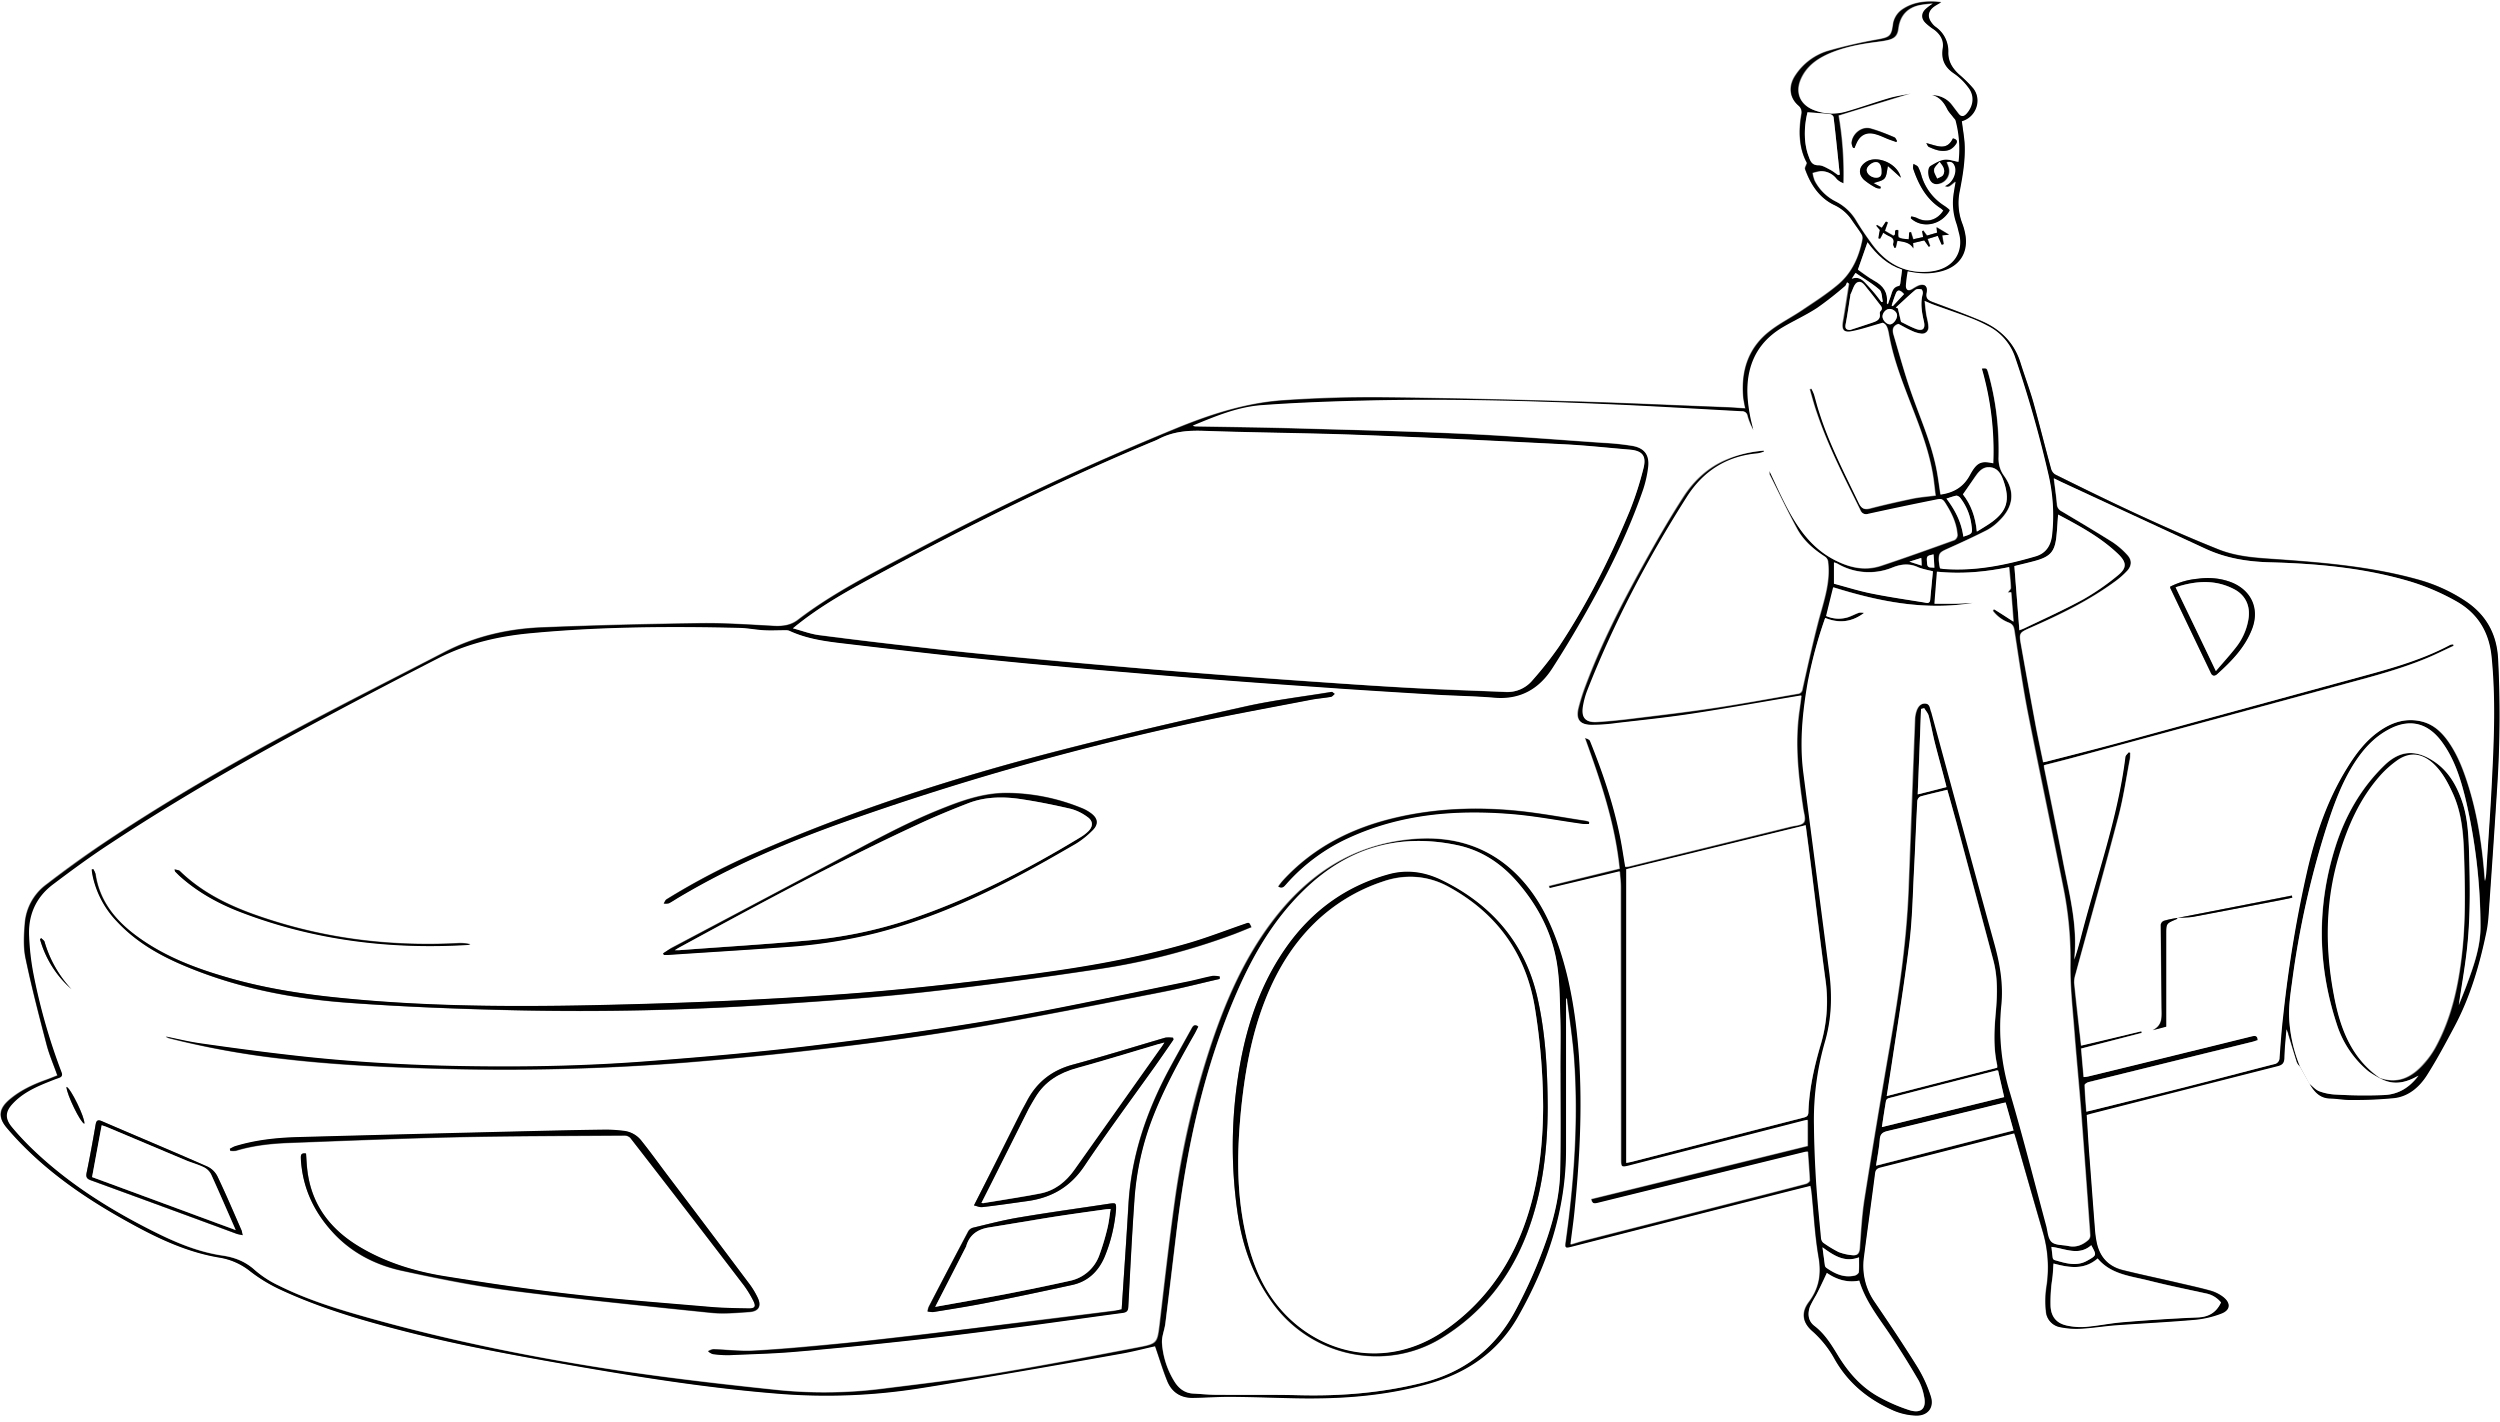 <svg xmlns="http://www.w3.org/2000/svg" viewBox="0 0 1200 682.7"><rect x="0" y="0" width="1200" height="682.7" fill="#808080" stroke="none"/><defs><style>.cls-1{fill:#fff;}</style></defs><g id="Layer_2" data-name="Layer 2"><g id="Layer_1-2" data-name="Layer 1"><path class="cls-1" d="M1200,682.7H0V0H1200Zm-91.6-162.8c2.2,3.9,4.9,7.1,9.9,7.2,3.5.1,7,.7,10.4.7a195.7,195.7,0,0,0,20.3-.9c7-.9,12.1-5.4,15.8-11.1,4.7-7.4,8.8-15.1,12.9-22.8,7.7-14.3,12.3-29.7,15.5-45.5a128.36,128.36,0,0,0,1.6-15.2c1.3-19,2.7-38,3.8-57a529.65,529.65,0,0,0,.3-59.1c-.6-12.2-5.9-21.5-16.2-28.2a80.73,80.73,0,0,0-22-9.9c-21.8-6.1-44.2-8.1-66.7-9.7-9.9-.7-19.8-1.1-29.2-4.8-26.8-10.7-52.7-23.1-78.5-36a5.11,5.11,0,0,1-2-2.9c-2.8-10.5-5.4-21-8.4-31.5-1.8-6.4-4.2-12.7-6.2-19.1-3.1-10-10-16.4-19.3-20.4-7.6-3.2-15.3-6-23-8.9-2.3-.8-3.4-1.8-2.8-4.6.7-3.2-1.3-4.4-4.3-3-.8.4-1.6.9-2.4,1.4-1.9,1.2-3.2.7-3.3-1.5a35.4,35.4,0,0,1,.9-7.1c6,1.3,11.3,1.4,16.6-.1,8.1-2.3,12.3-8.4,11.2-16.7a35.53,35.53,0,0,0-1.7-6.4,28.47,28.47,0,0,1-1.1-15.3c1.5-7.7,2.8-15.4,2.3-23.3-.2-3.4-.8-6.8-1.3-10.2,6.8-1.9,9.8-10.2,5.5-15.7a55.5,55.5,0,0,0-6.9-6.8c-3-2.8-5.2-6-5.1-10.4,0-5.1-1.8-9.3-6-12.3a7.69,7.69,0,0,1-1.8-1.8c-2.4-3-2-5.8,1.1-8.1a29,29,0,0,1,3.3-2C925,.2,918.6.6,913,4.4a10.59,10.59,0,0,0-4.5,7.4c-.7,5.4-1.7,6-7.1,7a225,225,0,0,0-24.3,5.6A28.62,28.62,0,0,0,861.7,36c-3.5,5.1-3,10.7,1.4,14.5a4.16,4.16,0,0,1,1.4,4.4c-1.4,8.2-1.1,16.2,2.7,23.2-.4,1.3-1.1,2.3-.9,2.9,2.6,7.3,6.7,13.7,13.9,17.2a21.18,21.18,0,0,1,8.7,7.5c1.5,2.2,3.1,4.3,4.5,6.5a3.68,3.68,0,0,1,.5,2.5c-1.6,8.4-5,16.1-11.5,21.6-5.5,4.7-11.6,8.5-17.6,12.6-4.9,3.3-10.3,6-15,9.6-10.5,7.9-14.2,18.9-13.2,31.7a45.77,45.77,0,0,0,1,5.7c-3.7-.2-7-.5-10.4-.6-23.6-.9-47.2-2-70.8-2.7-31.2-.9-62.4-1.7-93.6-2-15.5-.2-31.1.3-46.6,1.4-18.2,1.2-35.4,6.8-52.2,13.7q-64.05,26.4-125.4,58.8c-19,10.1-38.4,19.7-55.7,32.9-3.5,2.7-7.5,3.2-11.8,2.9-11.4-.6-22.8-1.4-34.1-1.3q-38.25.45-76.5,2c-16.4.6-32.3,4.2-47.1,11.8-26.8,13.9-53.9,27.5-80.4,41.9-28.5,15.5-56.5,31.9-83.5,50-9.3,6.2-18.4,12.8-27.3,19.7A25.66,25.66,0,0,0,11.8,443c-.5,5.5-.8,11.4.3,16.7,2.9,13.9,6.5,27.7,10.1,41.5,1.3,5,3.4,9.7,5.2,14.9-1.8.7-3.6,1.5-5.4,2.1-6.4,2.3-12.6,5.2-17.8,9.7-4.9,4.3-5.3,8.3-1.1,13.3A129,129,0,0,0,13.2,552c14.8,14.4,32,25.5,50,35.4,13.3,7.3,27,13.6,42.1,16.1a33.16,33.16,0,0,1,14.7,6.6,70,70,0,0,0,14.1,8.6c19.5,9.1,40.2,15.1,61,20.4,27.7,7.1,55.7,12.1,83.8,16.9,31.7,5.5,63.5,10.4,95.7,12.9a286.53,286.53,0,0,0,66.1-2.6c14.8-2.3,29.5-4.9,44.2-7.4q26-4.5,51.9-9.1c6-1.1,12-2.6,17.5-3.8,2,5.7,3.6,11.4,5.9,16.9,2.2,5.3,6.5,8,12.3,7.9,6.5-.1,12.9-.6,19.4-.5,10.1.1,20.2.5,30.3.7,21.3.5,42.4-1.1,63.1-6.9,18.5-5.2,33.4-15.2,43.1-32.2,14.2-24.9,23.1-51.4,23.1-80.4V478.9a1.21,1.21,0,0,1,.6.9c1.2,9.5,2.7,19,3.4,28.6,2,29.2,0,58.3-4,87.2-.5,3.3-.4,3.4,2.8,2.6q48.3-12.3,96.7-24.7c5.9-1.5,11.8-3,17.9-4.5.2,1.2.4,2.1.5,3,1.1,10.5,1.6,21.1,3.4,31.4,1.4,8.1.3,14.9-4.7,21.5-3.8,5.1-3,9.9,1.8,14a46.63,46.63,0,0,1,10.7,13.5C887.2,664,897,671.8,909,677a29.65,29.65,0,0,0,10.6,2.3c5.6.1,8.7-3.8,7-9.2a65.71,65.71,0,0,0-6.7-14.5c-6.5-10.4-13.3-20.5-20.2-30.7a30.31,30.31,0,0,1-5.2-21.8c1.8-13.3,3.6-26.6,5.3-39.9a3,3,0,0,1,2.6-3q28.65-7.2,57.2-14.6l7.1-1.8a17.66,17.66,0,0,1,.8,2.5c4.3,14.8,8.5,29.7,12.8,44.5a59.62,59.62,0,0,1,1.8,27.2,45.82,45.82,0,0,0-.2,11.1,8.31,8.31,0,0,0,7,7.8,38.51,38.51,0,0,0,9.6.7c5.8-.3,11.7-1.3,17.5-1.7,12.5-.9,25.1-1.5,37.6-2.6a51.27,51.27,0,0,0,12.3-2.9c4.4-1.6,4.9-4.9,1.2-7.9a17.21,17.21,0,0,0-6.5-3.2c-5.1-1.4-10.2-2.5-15.3-3.7-8.8-2-17.7-3.9-26.5-6.1-7.2-1.8-11.4-6.6-12.7-14a48.08,48.08,0,0,1-.7-5.3c-1-12.7-2-25.4-2.9-38.1-.4-5.7-.8-11.3-1.1-17.1.9-.3,1.6-.5,2.4-.7,29.8-7.6,59.7-15.3,89.5-22.8,2.2-.6,2.9-1.6,3-3.8.2-4.6.7-9.3,1-13.9a11.66,11.66,0,0,1,1,2.6c1.3,4.5,2.7,8.9,4.1,13.4a6.22,6.22,0,0,0,1.4,1.9C1105.4,514.6,1106.9,517.2,1108.4,519.9Z"/><path d="M1104,511.9a6.22,6.22,0,0,1-1.4-1.9c-1.4-4.4-2.7-8.9-4.1-13.4a8.25,8.25,0,0,0-1-2.6c-.4,4.6-.9,9.3-1,13.9-.1,2.2-.8,3.2-3,3.8q-44.85,11.4-89.5,22.8c-.7.2-1.5.4-2.4.7.4,5.7.7,11.4,1.1,17.1,1,12.7,1.9,25.4,2.9,38.1a48.08,48.08,0,0,0,.7,5.3c1.3,7.3,5.5,12.2,12.7,14,8.8,2.2,17.7,4,26.5,6.1,5.1,1.2,10.3,2.3,15.3,3.7a18.82,18.82,0,0,1,6.5,3.2c3.7,3,3.2,6.3-1.2,7.9a46.93,46.93,0,0,1-12.3,2.9c-12.5,1.1-25.1,1.7-37.6,2.6-5.8.4-11.7,1.4-17.5,1.7a38.51,38.51,0,0,1-9.6-.7,8.23,8.23,0,0,1-7-7.8,45.73,45.73,0,0,1,.2-11.1,60.93,60.93,0,0,0-1.8-27.2c-4.3-14.8-8.6-29.7-12.8-44.5-.2-.7-.5-1.4-.8-2.5-2.4.6-4.8,1.2-7.1,1.8-19.1,4.9-38.1,9.8-57.2,14.6-1.8.5-2.4,1.2-2.6,3-1.7,13.3-3.6,26.6-5.3,39.9a30.31,30.31,0,0,0,5.2,21.8c6.9,10.1,13.7,20.3,20.2,30.7a63.67,63.67,0,0,1,6.7,14.5c1.7,5.3-1.4,9.3-7,9.2a30.12,30.12,0,0,1-10.6-2.3c-12-5.2-21.8-13-28.4-24.6a51.42,51.42,0,0,0-10.7-13.5c-4.8-4.1-5.6-8.9-1.8-14,4.9-6.6,6.1-13.4,4.7-21.5-1.8-10.4-2.3-20.9-3.4-31.4-.1-.9-.3-1.8-.5-3-6.1,1.5-12,3-17.9,4.5q-48.3,12.3-96.7,24.7c-3.2.8-3.3.8-2.8-2.6,4-28.9,6.1-58,4-87.2-.7-9.6-2.2-19.1-3.4-28.6a1,1,0,0,0-.6-.9v72.6c0,29-8.9,55.4-23.1,80.4-9.7,17-24.6,27-43.1,32.2-20.7,5.8-41.8,7.3-63.1,6.9-10.1-.2-20.2-.6-30.3-.7-6.5-.1-12.9.4-19.4.5-5.8.1-10.1-2.6-12.3-7.9-2.2-5.5-3.9-11.2-5.9-16.9-5.5,1.2-11.4,2.8-17.5,3.8q-25.95,4.65-51.9,9.1c-14.7,2.5-29.4,5.1-44.2,7.4a286.53,286.53,0,0,1-66.1,2.6c-32.1-2.5-63.9-7.4-95.7-12.9-28.1-4.9-56.2-9.9-83.8-16.9-20.8-5.3-41.5-11.3-61-20.4a78.19,78.19,0,0,1-14.1-8.6,31.19,31.19,0,0,0-14.7-6.6c-15.2-2.5-28.8-8.8-42.1-16.1-18-9.8-35.2-21-50-35.4-3.5-3.4-6.9-7-10.1-10.8-4.2-5-3.8-9,1.1-13.3,5.2-4.5,11.3-7.4,17.8-9.7l5.4-2.1c-1.8-5.1-3.9-9.9-5.2-14.9-3.6-13.8-7.2-27.6-10.1-41.5-1.1-5.4-.7-11.2-.3-16.7a25.66,25.66,0,0,1,10.4-18.6c8.9-6.8,18-13.4,27.3-19.7,27-18.1,55-34.5,83.5-50,26.6-14.4,53.6-28,80.4-41.9,14.8-7.6,30.6-11.2,47.1-11.8,25.5-1,51-1.6,76.5-2,11.4-.1,22.8.7,34.1,1.3,4.3.2,8.3-.2,11.8-2.9,17.2-13.2,36.6-22.8,55.7-32.9q61.2-32.55,125.4-58.8c16.8-6.9,34-12.5,52.2-13.7,15.5-1,31.1-1.5,46.6-1.4,31.2.3,62.4,1.1,93.6,2,23.6.7,47.2,1.8,70.8,2.7,3.4.1,6.8.4,10.4.6-.4-2.1-.8-3.9-1-5.7-1-12.8,2.7-23.8,13.2-31.7,4.7-3.6,10.1-6.3,15-9.6,6-4,12.1-7.9,17.6-12.6,6.5-5.6,9.9-13.2,11.5-21.6a3.57,3.57,0,0,0-.5-2.5c-1.4-2.2-3-4.3-4.5-6.5a20.48,20.48,0,0,0-8.7-7.5c-7.2-3.5-11.3-9.9-13.9-17.2-.2-.6.5-1.6.9-2.9-3.8-6.9-4.1-15-2.7-23.2a4.21,4.21,0,0,0-1.4-4.4c-4.4-3.8-4.8-9.4-1.4-14.5a28.62,28.62,0,0,1,15.4-11.6A244.9,244.9,0,0,1,901.6,19c5.4-1,6.4-1.6,7.1-7a10.39,10.39,0,0,1,4.5-7.4C918.8.8,925.1.4,931.8,1.1c-1.1.7-2.3,1.3-3.3,2-3.1,2.2-3.5,5.1-1.1,8.1a7.69,7.69,0,0,0,1.8,1.8,14.17,14.17,0,0,1,6,12.3c0,4.4,2.1,7.6,5.1,10.4a63.36,63.36,0,0,1,6.9,6.8c4.3,5.5,1.3,13.8-5.5,15.7.4,3.4,1,6.8,1.3,10.2.5,7.9-.8,15.6-2.3,23.3a27.53,27.53,0,0,0,1.1,15.3,28.82,28.82,0,0,1,1.7,6.4c1.1,8.3-3.1,14.4-11.2,16.7-5.3,1.5-10.6,1.4-16.6.1a59.94,59.94,0,0,0-.9,7.1c.1,2.2,1.4,2.6,3.3,1.5.8-.5,1.6-1,2.4-1.4,3-1.4,4.9-.3,4.3,3-.6,2.8.6,3.7,2.8,4.6,7.7,2.9,15.5,5.7,23,8.9,9.4,3.9,16.2,10.4,19.3,20.4,2,6.4,4.4,12.7,6.2,19.1,2.9,10.5,5.5,21,8.4,31.5a4.68,4.68,0,0,0,2,2.9c25.8,12.8,51.7,25.3,78.5,36,9.5,3.8,19.3,4.1,29.2,4.8,22.5,1.6,44.9,3.6,66.7,9.7a77.83,77.83,0,0,1,22,9.9c10.3,6.6,15.6,16,16.2,28.2a529.65,529.65,0,0,1-.3,59.1q-1.8,28.5-3.8,57c-.4,5.1-.5,10.2-1.6,15.2-3.3,15.8-7.8,31.2-15.5,45.5-4.1,7.7-8.2,15.4-12.9,22.8-3.6,5.7-8.8,10.3-15.8,11.1a196.94,196.94,0,0,1-20.3.9c-3.5.1-6.9-.6-10.4-.7-5-.1-7.7-3.3-9.9-7.2,1.6,1.3,3,3,4.8,3.7a25.42,25.42,0,0,0,8.2,1.6,226.62,226.62,0,0,0,23.3.2c6.3-.4,11.7-3.4,16.1-9.3-6.4,3.7-12.3,4.7-18.4,1.3,9.1,3.1,15.8-.8,21.5-7.4a47.56,47.56,0,0,0,5.1-7.3c7.7-14,11-29.3,12.7-45,1.7-15.4,1.4-30.9,1-46.4-.3-10.6-1-21-5.6-30.8-2.4-5.2-5.1-10.2-9.4-14.1-5.5-4.9-11.4-5.4-17.4-1a54.34,54.34,0,0,0-7.6,6.8c-10.2,11.3-16,24.9-20.2,39.3-6.3,21.8-6.4,43.9-2.3,66.1,3,15.7,8.2,30.3,22.2,40-1.9-1.2-4.1-2.1-5.8-3.6a48.21,48.21,0,0,1-15.1-22.6c-9.3-28.3-9.6-56.7-.6-85.2,4.7-14.8,12.2-28,23.4-38.9,7.4-7.2,14.9-7.8,23.5-2.2,7.2,4.7,11.2,11.6,13.9,19.5,2.6,7.6,3,15.5,3.3,23.4.5,16.5.8,33-1.2,49.4-1,8.3-2.4,16.6-3.7,24.9,1.2-3.1,2.5-6.2,3.7-9.4,3.4-9.2,6.8-18.6,6.7-28.6a269.37,269.37,0,0,0-7.4-61.9c-2.4-9.5-5.4-18.8-11.4-26.8-6.8-9-15.5-10.8-25.4-5.5-6.8,3.7-11.9,9.3-16.1,15.7-6.5,9.9-10.4,21-13.9,32.1a418.07,418.07,0,0,0-16.2,73.2c-.8,5.9-1.7,11.8-1.4,17.7A67.9,67.9,0,0,0,1104,511.9ZM846.6,216.3a6.37,6.37,0,0,1,.2.7,18.16,18.16,0,0,1-2.9.8c-14.8,1.4-26.1,8.6-34,21a540.93,540.93,0,0,0-47.8,93,47.59,47.59,0,0,0-2,7.4c-1,5.4,1.1,7.8,6.6,7.5,5.1-.3,10.2-.8,15.2-1.4,13.9-1.7,27.8-3.3,41.7-5.4,13.2-2,26.3-4.5,39.4-6.7a2.48,2.48,0,0,0,2.4-2.3c2.3-10.6,4.7-21.2,7.4-31.7,2.4-9.6,6.1-18.9,4.9-29.2a3.37,3.37,0,0,0-1.7-2.8c-5.4-3.5-10.1-7.6-13.2-13.3-4.6-8.6-8.8-17.4-13.2-26.1-.1-.2,0-.5,0-1.5,2.4,5.1,4.5,9.5,6.6,13.9,5.6,11.4,12.1,22,23.8,28.3,7.4,4,15,6,23.2,3.2,11.7-3.9,23.4-8.1,35.1-12.3a3.27,3.27,0,0,0,1.5-2.3c-.3-5.1-2.3-9.7-4.9-14-2.2-3.7-2.3-3.8-6.4-2.9l-31.4,6.6c-1.9.4-3.1,0-3.9-1.8-7.6-15.3-15.5-30.5-20.9-46.7-1.3-3.7-2.3-7.5-3.4-11.3.3-.1.5-.2.8-.3a23.94,23.94,0,0,1,1.3,2.8c.9,2.8,1.5,5.6,2.4,8.3,4.8,15.3,12.2,29.5,19.1,43.9,1.3,2.7,2.7,3.2,5.4,2.5,6.6-1.7,13.2-3.2,19.8-4.6,3.7-.8,7.5-1,11.6-1.6-.5-3.7-.8-7.2-1.4-10.6-1.9-10.9-5.8-21.3-9.8-31.6-4.4-11.3-8.9-22.6-11.1-34.6-.5-2.8-.9-5.3-3-6.1-5.5,1.5-10.2,3.2-15.1,4.1-3.8.7-4.8-.9-4.1-4.8,1.1-6,2-12.1,2.9-18.1a5.55,5.55,0,0,1-.8-.6,5.24,5.24,0,0,1-1,1.8c-4.4,3.6-8.6,7.4-13.4,10.5-5.2,3.4-10.9,6-16.2,9.1-8.3,4.9-14.1,11.8-16.3,21.5-1.6,7-1.1,14,.3,21,.5,2.4,1.1,4.7,1.6,7.1a32.4,32.4,0,0,1-2.9-7,2.43,2.43,0,0,0-2.6-2.1c-22.3-1.1-44.6-2.5-67-3.5-37.1-1.6-74.3-2.5-111.4-1.7-17.5.4-35,1-52.5,2.3-11.5.9-22.1,5.4-32.7,9.8a3.53,3.53,0,0,0,1.4.3c16.7.3,33.5.5,50.2,1,26.5.7,53,1.3,79.5,2.6,22,1,43.9,2.8,65.9,4.3a114,114,0,0,1,14.2,1.5c5.7,1.1,8.1,4.5,7.4,10.3a50.1,50.1,0,0,1-2.4,10.7c-6.4,18.6-14.9,36.3-24.4,53.5-6,10.8-12.3,21.5-19,32-6.5,10.1-15.6,15.5-28.1,14.4-9.6-.9-19.4-1-29-1.5-14.8-.9-29.5-1.8-44.3-2.8-18.1-1.2-36.3-2.5-54.4-3.9-15.9-1.2-31.9-2.5-47.8-3.9-16.2-1.4-32.3-2.8-48.5-4.3-14.4-1.4-28.8-2.8-43.1-4.4-15.3-1.7-30.6-3.5-45.8-5.3-8.8-1.1-17.5-2.3-25.6-6.1a4.13,4.13,0,0,0-1.9-.2c-3.4,0-6.8.2-10.2,0-3.8-.2-7.6-1-11.4-1.1-33.3-.9-66.6-.6-99.9,2.5-15.7,1.4-30.9,4.9-45,12.1q-26.7,13.65-53.1,27.8c-35.6,19-70.7,39-104.4,61.2-9.4,6.2-18.6,12.9-27.6,19.7-8.1,6.2-11.8,14.8-11.2,25a118.1,118.1,0,0,0,1.9,16.9,284.35,284.35,0,0,0,13.6,47.9c.7,1.8.2,2.5-1.4,3s-3,1.1-4.5,1.7C17.4,522,11,524.9,6.2,530.2c-3.3,3.7-3.5,6.9-.4,10.7,2.7,3.3,5.6,6.4,8.6,9.4,17.2,16.9,37.3,29.7,58.7,40.5,10.8,5.5,21.9,10.3,33.9,12,6,.9,11.1,2.9,15.7,7.1a49.68,49.68,0,0,0,11.3,7.3c13.4,6.7,27.7,11.2,42.1,15.2,40.7,11.5,82.2,19.8,124,26,24.6,3.6,49.4,6.5,74.1,9a224.89,224.89,0,0,0,51.2-.9c17.3-2.2,34.6-4.2,51.7-7,23.6-3.9,47.1-8.4,70.6-12.9,7.8-1.5,8-2.3,9-10.3,2.3-19.6,4.5-39.2,7.2-58.7a432.46,432.46,0,0,1,17.9-77c6.9-20.5,15.5-40.1,28.5-57.5,17.3-23.2,39.6-38.1,69-40.3,18.8-1.4,35.7,3.7,49.3,17.4,9.6,9.7,15.6,21.6,19.9,34.3,5.8,17.1,8.4,34.8,9.7,52.7,1.8,25.4.4,50.6-2.3,75.9-.5,4.7-1.1,9.4-1.8,14.4,2.1-.6,3.9-1.2,5.8-1.7,25.3-6.5,50.6-12.9,76-19.4,10.4-2.6,20.7-5.3,31.1-8,.8-.2,1.9-1.1,1.9-1.7-.2-4.6-.6-9.1-.9-13.8-.6.1-1,.1-1.4.2l-23.2,5.7c-25.5,6.2-50.9,12.5-76.4,18.8-1.7.4-2.6.2-3-1.9Q816.05,563,867.9,550.2V537.7a15.69,15.69,0,0,0-1.6.3c-27.9,7.2-55.7,14.3-83.6,21.5-4.3,1.1-4.4,1-4.4-3.4q0-65.1-.1-130.1c0-2.5-.3-5-.5-7.6-11.5,2.8-22.6,5.4-33.7,8.1-.1-.4-.2-.7-.3-1.1,11.3-2.8,22.6-5.5,33.9-8.3-2.2-21.9-9.2-42.3-16.6-62.7,1.1.3,2.2.8,2.5,1.5,5.9,14.6,11,29.4,14.2,44.9,1,5.1,1.8,10.3,2.7,15.5.6-.1,1.2-.1,1.6-.2,25.9-6.4,51.8-12.7,77.6-19.1,2.3-.6,5.5-.7,6.5-2.2s-.1-4.5-.4-6.9c-2.3-15.4-4-30.9-1.8-46.5.3-2.4.6-4.8,1-7.4a12.29,12.29,0,0,0-1.3.2c-16.7,2.8-33.5,5.9-50.2,8.4-12.3,1.9-24.6,3.1-36.9,4.6a86.21,86.21,0,0,1-12.4.9c-5.7-.1-7.6-2.8-6.2-8.3a102.18,102.18,0,0,1,3.4-10.7c7.5-20,17.2-39,27.5-57.6,6.1-11.1,12.4-22.1,19.3-32.7,5.2-8.1,12.2-14.6,21.4-18.3C834.8,218,840.7,216.9,846.6,216.3Zm-466,85.3c4.6,1.2,8.8,2.8,13.1,3.4,16.9,2.2,33.9,4.2,50.8,6.1,13.9,1.6,27.9,3,41.8,4.3,16.2,1.6,32.3,3,48.5,4.4,15.4,1.3,30.8,2.6,46.2,3.8,17.6,1.4,35.3,2.7,52.9,3.9,15.3,1,30.5,2.1,45.8,2.9,14.3.8,28.5,1.2,42.8,1.8a15.91,15.91,0,0,0,13.1-5.7,173.52,173.52,0,0,0,12.6-16c13.6-20.5,24.6-42.5,34-65.2a163.15,163.15,0,0,0,6.6-20.5c1.5-5.9-.6-8.4-6.7-8.9-10.8-.9-21.5-2.1-32.3-2.6-31.9-1.6-63.8-3.2-95.8-4.4-25.3-.9-50.7-1.1-76-2-7.8-.3-15.2.3-22.1,4-1.6.8-3.3,1.4-4.9,2.1-43.7,18.4-86.2,39.4-127.9,61.9C408.6,282.7,394,290.5,380.6,301.6Zm703.1,197.7c-.8.2-1.6.5-2.4.7-10.5,2.6-20.9,5.1-31.4,7.7-15.8,3.9-31.6,7.8-47.5,11.7-.7.2-1.9,1-1.9,1.4.1,4.2.5,8.4.8,12.8,1.3-.3,2.2-.5,3-.7l45.7-11.4c13.8-3.5,27.6-7.1,41.4-10.7a3,3,0,0,0,2.6-3.1c.5-6.9,1-13.7,1.8-20.6,2.8-23.7,6.3-47.3,11.8-70.5,4-16.8,9.6-33.1,18.8-47.9,4.2-6.7,8.8-13,15.3-17.6,6.3-4.4,13.2-6.7,20.9-4.7,5.7,1.5,9.7,5.5,12.9,10.2,4.5,6.7,7.2,14.2,9.6,21.9,4.4,14.5,6.4,29.3,7.5,44.4a22.54,22.54,0,0,0,.6-3.6c1-15.4,2.1-30.7,2.8-46.1.9-19.2,1.6-38.4-.2-57.6-1.1-11.8-6.3-21-16.8-26.9a106.75,106.75,0,0,0-24.4-10.2c-21.4-6-43.4-8-65.5-8.6-10.7-.3-20.9-2-30.6-6.5-23-10.6-46.1-21.4-69.1-32-1.2-.5-2.3-1.1-3.7-1.8.6,4.4,1.2,8.5,1.5,12.5a3.91,3.91,0,0,0,2.2,3.3c8.3,4.9,16.5,9.8,24.6,14.9a38.08,38.08,0,0,1,7.1,6.2c2.2,2.4,2.1,5-.1,7.4a36.62,36.62,0,0,1-5.9,5.2c-12.5,9.1-26.3,15.8-40.4,22.1-5.6,2.5-5.8,2.5-4.7,8.6,2.3,13,4.7,26.1,7.1,39.1,1.1,5.7,2.3,11.3,3.5,17,.9-.2,1.5-.3,2.2-.5,12.4-3.2,24.8-6.3,37.2-9.7q54-14.7,108-29.5c16.4-4.5,32.8-8.7,48-16.7a3.4,3.4,0,0,1,1.4-.2,1.85,1.85,0,0,1,.2.7c-4.2,1.9-8.3,4-12.6,5.8-13.4,5.6-27.5,9.2-41.5,13L997.5,363c-5.5,1.5-11,2.8-16.5,4.3a5.72,5.72,0,0,0,.1,1.4c2.9,14.6,6,29.1,8.8,43.7,3,15.9,7.5,31.6,5.6,48.2,1.2-3.5,2.2-7,3.1-10.5,7.3-28.8,17.6-57,21.4-86.7.1-.8,1.1-1.6,1.7-2.4.2.1.5.3.7.4-.1,1,0,2-.2,3-1.7,9.1-3,18.3-5.4,27.2-6.7,25.4-13.8,50.8-20.7,76.1a12.21,12.21,0,0,0-.6,4.2c.7,7.7,1.6,15.4,2.5,23.1.3,2.3.5,4.6.8,6.9,9.9-2.4,19.4-4.6,28.9-6.9.1.3.1.5.2.8-9.7,2.5-19.3,5-29.1,7.5.4,4.7.8,9.2,1.2,13.7l2.2-.3c16.1-3.9,32.1-7.9,48.2-11.8,10.1-2.5,20.1-5,30.1-7.4C1082.1,497.1,1083.6,496.7,1083.7,499.3ZM876.1,296.6a186.88,186.88,0,0,0-8.1,30.8c-2.6,14.5-4,28.9-2.1,43.6,4.1,31.8,8.3,63.7,12.4,95.5a82.16,82.16,0,0,1-2.1,33.8,135.3,135.3,0,0,0-5.2,40c.1,9.4.5,18.9,1.1,28.3.5,8.6,1.4,17.3,2.3,25.9.1.7.4,1.7,1,2a56.18,56.18,0,0,0,7.4,4.5,20.52,20.52,0,0,0,6.6,1.5c2.3.3,3.3-.8,3.5-3.4.6-8,1-16.1,2.3-24.1q5.85-37.05,12.3-74.1c4.2-24.4,7.8-48.8,8.8-73.6,1.1-27.3,2.1-54.5,3.1-81.8a12.09,12.09,0,0,1,.6-3.8c.6-2.1,1.9-4.1,4.3-4s2.3,2.4,2.9,4c0,.1,0,.2.1.2q15,55.35,30.2,110.8c2.7,9.9,4.5,19.9,3.4,30.2-1.6,14.3.2,28.2,4.3,42,6.2,21.1,11.5,42.4,17.3,63.6.7,2.7.8,6.1,2.6,7.7s5.3,1.3,8,1.9c3.8.8,6.9-.6,9.6-3a3.49,3.49,0,0,0,.8-2.2q-2.1-29.4-4.3-58.7c-1-13-2.3-26.1-3.3-39.1-.8-10.7-2.1-21.4-1.9-32a175.58,175.58,0,0,0-3.1-35.5c-5.7-28.6-11.7-57.2-17.4-85.8-2.5-12.8-4.3-25.8-6.3-38.7-.3-2.1-.7-3.5-2.9-4.3a17.3,17.3,0,0,1-7.5-5.6,5.58,5.58,0,0,1,.5-.8c2.9,1.9,5.9,3.8,9.4,6-.4-5.2-.8-9.6-1.1-14.1a9.74,9.74,0,0,1-1.6.1c.5-.8,1.4-1.5,1.4-2.2-.1-3.3-.5-6.5-.8-10-11.7,2.4-23.1,3.4-34.6,2.2-.4,5.4-.8,10.2-1.2,15.4,3.2,0,6.3.1,9.3,0s6.1-.3,9.1-.4c-23.1,3.8-45.2-.7-67-7.5-1.2,4.8-2.3,9.3-3.4,13.8a15,15,0,0,0,10.4.6c1.8-.6,3.6-1.6,5.4-2.2a9.86,9.86,0,0,1,2.4.1C888.9,298.7,882.7,299.2,876.1,296.6ZM780.6,558.2c1.1-.2,1.9-.3,2.6-.5L866,536.4c1.6-.4,2-1.1,2.1-2.6.3-10.9,2.7-21.4,5.7-31.7a73.71,73.71,0,0,0,2.6-31c-2.3-16.7-4.3-33.5-6.4-50.3-1-8.2-2.1-16.3-3.2-24.7-28.9,7.1-57.6,14.2-86.1,21.1C780.6,464.3,780.6,511.1,780.6,558.2ZM749,515.3h0c0-8.5.2-17-.1-25.5-.3-9.4-.3-19-1.8-28.2-2.5-15-9.7-28-19.8-39.3-7.6-8.5-17-14.4-28.3-16.7-28-5.8-52.3,1.5-72.8,21.3-14.4,13.9-24.3,30.7-32.3,48.8-16,36.5-24.3,75-29.1,114.3-1.9,15.1-3.6,30.2-5.5,45.3-.4,3.2-1.8,6.4-1.6,9.5a39.58,39.58,0,0,0,6.2,18.7c2.1,3.1,4.8,5.2,8.7,5.4s7.6.6,11.4.6c13.2.1,26.4-.2,39.5.2,19.9.5,39.5-1.1,58.9-5.9,20-5,35-16.3,44.8-34.5a215.81,215.81,0,0,0,15.4-35.2c3.5-10.4,6-21.1,6.2-32.1C749.2,546.4,749,530.9,749,515.3ZM927.3,45.6c3.7.2,7.1,1.4,9.4,4.6,1.1,1.4,2.2,2.8,3.2,4.2,1.4,1.8,2.6,1.4,3.9-.1,3.3-3.8,3.6-8.7.5-12.6a30.81,30.81,0,0,0-6.3-6.2c-4.7-3-6.6-6.9-5.8-12.5.6-3.7-1.2-6.6-4.1-8.8-1.4-1.1-2.9-2.1-4.2-3.3-2.1-2.1-2.1-4.6.1-6.7a24.47,24.47,0,0,1,3.5-2.6,49.34,49.34,0,0,0-5.7.7c-6.2,1.1-9.9,5-10.7,11.2-.4,3.4-1.7,4.9-5.2,5.7-1.6.4-3.2.5-4.8.8-7.8,1-15.6,2.4-23,5.5-6,2.6-11.2,6.2-13.9,12.5s-.4,12.1,6.1,14.7a24.47,24.47,0,0,0,15.8.7c6.8-2,13.5-4.4,20.4-6.4,3.5-1,7.1-1.5,10.4-2.2L882.4,55.4a166,166,0,0,1,2.3,32.5,7.13,7.13,0,0,1-3.3-2,9.12,9.12,0,0,0-7.7-3.8,16.2,16.2,0,0,0-3.8.9,22.38,22.38,0,0,0,1,3.7,22.78,22.78,0,0,0,10,9.9,24.48,24.48,0,0,1,10,9.4c2.4,3.9,5,7.7,7.7,11.4,6.8,9,15.5,14,27.1,12.9,12.2-1.1,16.5-9.8,14.4-18.1a50.09,50.09,0,0,0-1.4-5.2,28.73,28.73,0,0,1-1.1-15.1c.3-1.5.5-3,.8-4.8-3.1,2.7-3.3,2.8-5.2,2.2.7-.4,1.2-.7,1.8-1.1,2.4-1.8,3.9-5.5,3.1-8.1-.5-1.9-1.6-2.8-3.8-2.3.3.9.7,1.7.9,2.5a6.21,6.21,0,0,1-4.3,7.8c-2,.6-3.7.3-4.8-1.8-1.3-2.4-1.3-5.9.3-6.8,2-1.2,4.1-2.6,6.4-2.9s4.5.6,7,1a53.17,53.17,0,0,0-1.4-19.7,5.72,5.72,0,0,0-1.1-1.6,39.07,39.07,0,0,1-3-4.1C933,49.1,930.9,46.6,927.3,45.6Zm3.9,227.2a11.48,11.48,0,0,0,1.4.2c15.2,1.2,29.8-1.8,44.2-6,5-1.5,7.4-5.2,8-10.1a86.44,86.44,0,0,0-1.7-29.1,567.55,567.55,0,0,0-15.9-56,26.4,26.4,0,0,0-13.5-15.6c-2.6-1.3-5.2-2.5-7.9-3.6-5.8-2.2-11.6-4.2-17.5-6.3-1.4-.5-2.7-1.1-4.6-1.9.3,2.4.4,4.2.7,6,.3,2.1,1,4.1,1.1,6.2.2,2.5-1.4,3.8-3.9,3.4a15.06,15.06,0,0,1-4.1-1.3c-2.2-1-4.3-2.3-6.4-3.3-2.9,1-3,3-2.3,5.3,2.7,9.1,5.2,18.3,8.3,27.2,4.2,12.1,9.5,23.8,12.1,36.4.9,4.3,1.4,8.6,2.1,13,6.3-.9,11-3.6,14.1-9.4,3.2-6.1,5.3-6.9,11.2-5.6a142.76,142.76,0,0,0-5.5-45.5c2.4-.2,2.4-.2,3.1,2.1,3.9,13.2,5.2,26.6,5,40.3,0,3.4.5,6.2,2.6,9.1,5.5,7.6,4.6,14.9-2.2,21.5a24,24,0,0,1-6,4.6c-6.3,3.2-12.8,6.2-19.3,9.1-3.3,1.5-3.9,2-3.8,5.6C930.7,270.4,931,271.6,931.2,272.8Zm3.5,106.3c-4.5,1.1-8.7,2.1-12.8,3.2a2.81,2.81,0,0,0-1.5,2.1c-.6,11.2-1,22.4-1.6,33.6-.6,11.5-.8,23.2-2.2,34.6-2.5,19.9-5.8,39.7-8.7,59.5-.7,4.6-1.4,9.1-2.2,14l53-13.6a5.48,5.48,0,0,0,0-1.3c-1.9-8.6-1.4-17.2-.6-25.9.7-8.2.9-16.5-1.3-24.6q-8.85-33.15-17.7-66.1C937.6,389.4,936.2,384.3,934.7,379.1ZM876.9,611c-1.8,3.7-3.4,7.2-5.1,10.7-.9,1.8-2.1,3.5-2.9,5.4-1.3,3.5-.9,7,2.1,9.3,5.1,3.9,8.2,9.2,11.5,14.5,4.8,7.9,10.8,14.7,18.9,19.3a77.2,77.2,0,0,0,15.3,6.7c5.6,1.8,8.2-1,6.9-6.7a26.93,26.93,0,0,0-2.5-7.4c-4.4-7.4-8.9-14.8-13.7-22-5.6-8.3-11.9-16.1-14.9-26.1C886.5,615.8,881.3,614,876.9,611Zm108.8-4.5c-.2,2.1-.3,4-.5,5.8s-.5,3.9-.7,5.8a62.36,62.36,0,0,0-.3,8.6c.2,5.2,2.8,8.5,7.9,9.5a30.82,30.82,0,0,0,9.1.6c5.8-.5,11.6-1.7,17.4-2.2,12-1,24.1-1.8,36.1-2.3,5.4-.2,9.1-2.3,11.3-7.2a12.21,12.21,0,0,0-7.1-4.3c-9.2-2-18.4-3.9-27.6-6.2-8.7-2.2-18.1-3-24.5-10.6C1000.4,609.7,993.2,608.5,985.7,606.5ZM987.9,247c-.2,3.4-.4,6.3-.7,9.3-.7,8.6-2.8,11.1-11.1,13.2-3,.8-6,1.5-9.2,2.3.8,10.3,1.6,20.4,2.4,30.8a24.93,24.93,0,0,0,2.7-1.1c9.3-4.5,18.8-8.8,27.9-13.7a115.42,115.42,0,0,0,16.5-11.4c4.7-3.7,4.5-6.4.2-10.5C1008.3,257.9,998.2,252.5,987.9,247ZM962.7,529.2a6.81,6.81,0,0,0-1.2.3c-18.5,4.5-37,9.1-55.6,13.5-2.3.6-3.4,1.5-3.6,4-.4,4.1-1.2,8.1-1.8,12.6,22.3-5.7,44.1-11.3,66-16.9C965.2,538,963.9,533.6,962.7,529.2ZM903.3,541c19.9-4.9,39.2-9.6,58.7-14.4-1-4.5-2-8.6-2.9-12.7a3.55,3.55,0,0,1-.7-.1c-17.2,4.4-34.5,8.8-51.7,13.3a2.11,2.11,0,0,0-1.4,1.2C904.6,532.4,904,536.5,903.3,541Zm24.5-266.8c-2.5-.7-4.9-.9-6.9-1.9-4.2-2-8.1-1.7-12.4,0a29.84,29.84,0,0,1-26.5-1.8,8.51,8.51,0,0,0-1.7-.6v10.2c6.1,1.6,12,3.5,18,4.7,8.4,1.7,16.9,3,25.3,4.3,1.1.2,2.7.7,2.9-1.3C926.9,283.3,927.3,278.7,927.8,274.2Zm14.4-36.9c3.8,4.8,6,10.7,6.6,17.8,2.7-1.7,5.1-3,7.2-4.6,7.1-5.2,9-10.4,5.5-20.1-1.1-3-2.8-5.9-6.4-6.2s-5.6,2.3-7.4,5S944.2,234.5,942.2,237.3ZM867.6,53.9c-1.8,7.8-1.6,15.4.6,21.3.8,2.3,1.6,4.2,4.8,4.2,1.9,0,3.8,1.3,5.6,2.2,1.3.7,2.5,1.7,3.7,2.5a2.35,2.35,0,0,1,.8-.2c-1-9.2-1.9-18.5-3-27.7a2.2,2.2,0,0,0-1.5-1.3C875,54.4,871.3,54.1,867.6,53.9Zm56,286c-.5.1-1,.3-1.5.4-.5,13.6-1.1,27.1-1.6,41,4.9-1.2,9.3-2.4,13.8-3.5-.2-.9-.4-1.5-.5-2.1-1.7-6.3-3.4-12.6-5-18.9-1.1-4.4-1.8-8.8-3-13.1C925.5,342.4,924.4,341.2,923.6,339.9ZM896.4,116.3l-4.6,13.2a82.29,82.29,0,0,0,7.8,5.3c4.4,2.4,6.8,5.7,6.1,10.8,0,.1.2.2.5.5a24.69,24.69,0,0,1,1-2.9c1-2.3.9-5.4,4.3-5.9.2,0,.5-.6.6-1,.3-2.2.6-4.5.9-6.8C905.9,127.1,900.8,122.2,896.4,116.3ZM888,158.4c3.4-1.1,6.7-2.2,10.1-3.4,2.2-.8,4.7-1.3,4.2-4.6a1.75,1.75,0,0,1,.4-1.2c1.1-1.2.5-2-.3-3-2-2.4-3.8-5-5.8-7.4-1.4-1.6-2.8-4.4-5.1-3.3-1.6.8-2.2,3.7-3.2,5.6-.1.1,0,.3-.1.5-.7,4.7-1.4,9.3-2.3,14C885.6,157.6,886.1,158.3,888,158.4Zm24.5-3.9a72,72,0,0,0,7.3,3.5c3.2,1.2,4.5-.2,3.7-3.5-1-4.4-1.9-8.8-.6-13.3a2.79,2.79,0,0,0-.5-2.2c-1-.2-2.4-.3-3.1.3-3.2,2.7-6.2,5.6-9.3,8.4a6.89,6.89,0,0,1,1,.4C911.4,149.9,911.8,151.7,912.5,154.5ZM874.8,598.7c.5,3.4.8,6,1.2,8.6a2.09,2.09,0,0,0,.7,1.3c4.1,2.9,8.5,5,13.8,3.7.7-.2,1.7-1,1.8-1.6.2-2.3.1-4.6.1-7.1C885.5,606.1,880.4,602.8,874.8,598.7Zm109.9-.2c.2,1.9.3,3.6.6,5.2a1.88,1.88,0,0,0,.8,1.1c5.2,1.5,10.6,3.3,15.8.3,4.7-2.7,4.4-2.6,1.9-7.4C997.8,603,991.3,599.3,984.7,598.5ZM942.4,257.6c4.4-1.4,4.5-1.5,3.9-5.5a26.7,26.7,0,0,0-5.5-13.2,2.27,2.27,0,0,0-1.8-.9,34.77,34.77,0,0,0-4.7,1.4C938.5,244.9,941.5,250.7,942.4,257.6ZM910.6,151.4c0-1.5-2-3.2-3.7-3.1-1.5,0-3.3,1.9-3.3,3.6s2,3.9,3.7,3.8C908.8,155.6,910.7,153.1,910.6,151.4Zm-7.5-6.4a1.42,1.42,0,0,1,.6-.2c-.5-2-.4-4.6-1.6-5.7-3.5-3-7.5-5.4-11.5-8.1-.7,1.1-1.3,1.9-1.8,2.8,2.7-1.1,4.6,0,6.3,1.8,1.3,1.4,2.7,2.8,3.9,4.3C900.5,141.6,901.8,143.3,903.1,145ZM931,77.7c-1.1,1.4-2.5,2.5-2.7,3.8s1,2.8,1.5,4.2c1-.5,2.3-.8,2.8-1.7C933.9,81.9,932.9,80,931,77.7Zm-23,69c.2.1.4.1.6.2,1.8-1.9,3.6-3.8,5.4-5.8-1.8-2-3-2.2-3.8-.6A57.89,57.89,0,0,0,908,146.7Zm20.5,125.8c-.1-2.3-.3-4.3-.4-6.4-3.5.8-3.4.8-3.1,4.4C925.2,273,927,272.2,928.5,272.5Zm-6.1-1c-.1-1.4-.1-2.5-.2-3.7l-5.7,1.8C918.8,270.3,920.5,270.9,922.4,271.5Z"/><path class="cls-1" d="M1104,511.9a70.54,70.54,0,0,1-5.2-23c-.3-5.9.6-11.9,1.4-17.7a434.82,434.82,0,0,1,16.2-73.2c3.6-11.2,7.5-22.2,13.9-32.1,4.2-6.4,9.2-12,16.1-15.7,9.8-5.4,18.6-3.5,25.4,5.5,6,8,9,17.2,11.4,26.8a268.71,268.71,0,0,1,7.4,61.9c.1,10-3.3,19.3-6.7,28.6-1.2,3.2-2.5,6.3-3.7,9.4,1.2-8.3,2.7-16.6,3.7-24.9,2-16.4,1.7-32.9,1.2-49.4-.3-7.9-.7-15.8-3.3-23.4-2.7-7.9-6.7-14.9-13.9-19.5-8.7-5.6-16.1-5-23.5,2.2-11.2,10.9-18.7,24.2-23.4,38.9-9,28.4-8.7,56.9.6,85.2a48.21,48.21,0,0,0,15.1,22.6,56.45,56.45,0,0,0,5.8,3.6l-.1-.1c6.1,3.4,12,2.4,18.4-1.3-4.4,5.9-9.7,8.9-16.1,9.3a226.13,226.13,0,0,1-23.3-.2,26,26,0,0,1-8.2-1.6c-1.8-.7-3.2-2.4-4.8-3.7C1106.9,517.2,1105.4,514.6,1104,511.9Z"/><path class="cls-1" d="M846.6,216.3a61.17,61.17,0,0,0-17.4,4c-9.2,3.7-16.2,10.2-21.4,18.3-6.8,10.6-13.1,21.6-19.3,32.7-10.3,18.6-20,37.6-27.5,57.6a95.19,95.19,0,0,0-3.4,10.7c-1.4,5.5.5,8.2,6.2,8.3a86.21,86.21,0,0,0,12.4-.9c12.3-1.4,24.7-2.7,36.9-4.6,16.8-2.6,33.5-5.6,50.2-8.4a12.29,12.29,0,0,1,1.3-.2c-.3,2.6-.6,5-1,7.4-2.2,15.6-.5,31,1.8,46.5.3,2.3,1.4,5.3.4,6.9s-4.2,1.6-6.5,2.2c-25.9,6.4-51.7,12.7-77.6,19.1-.5.1-1,.1-1.6.2-.9-5.2-1.6-10.4-2.7-15.5-3.2-15.4-8.3-30.3-14.2-44.9-.3-.8-1.4-1.2-2.5-1.5,7.4,20.4,14.4,40.8,16.6,62.7-11.4,2.8-22.6,5.5-33.9,8.3.1.4.2.7.3,1.1,11.1-2.7,22.2-5.3,33.7-8.1.2,2.6.5,5.1.5,7.6q0,65.1.1,130.1c0,4.4.1,4.5,4.4,3.4,27.9-7.2,55.7-14.3,83.6-21.5.5-.1,1-.2,1.6-.3V550q-51.75,12.75-103.9,25.5c.4,2.1,1.3,2.3,3,1.9,25.5-6.3,50.9-12.5,76.4-18.8l23.2-5.7c.4-.1.8-.1,1.4-.2.3,4.6.7,9.2.9,13.8,0,.6-1.1,1.5-1.9,1.7-10.3,2.7-20.7,5.4-31.1,8-25.3,6.5-50.6,12.9-76,19.4-1.9.5-3.7,1.1-5.8,1.7.6-5,1.3-9.7,1.8-14.4,2.6-25.2,4-50.5,2.3-75.9-1.3-17.9-3.9-35.6-9.7-52.7-4.3-12.7-10.3-24.6-19.9-34.3-13.6-13.7-30.5-18.8-49.3-17.4-29.4,2.2-51.7,17.1-69,40.3-13,17.4-21.6,37.1-28.5,57.5a415.76,415.76,0,0,0-17.9,77c-2.7,19.5-4.9,39.1-7.2,58.7-1,8-1.2,8.8-9,10.3-23.5,4.5-47,9-70.6,12.9-17.2,2.8-34.5,4.9-51.7,7a224.79,224.79,0,0,1-51.2.9c-24.7-2.6-49.5-5.4-74.1-9-41.8-6.2-83.3-14.5-124-26-14.4-4.1-28.7-8.5-42.1-15.2a49.68,49.68,0,0,1-11.3-7.3c-4.6-4.2-9.7-6.2-15.7-7.1-12.1-1.8-23.2-6.6-33.9-12C51.4,579.8,31.3,567,14.1,550.1c-3-3-5.9-6.1-8.6-9.4-3.1-3.9-2.9-7.1.4-10.7,4.8-5.3,11.2-8.2,17.7-10.8,1.5-.6,3-1.2,4.5-1.7s2.1-1.2,1.4-3a287,287,0,0,1-13.6-47.9A121.41,121.41,0,0,1,14,449.7c-.6-10.2,3.1-18.8,11.2-25,9-6.8,18.1-13.5,27.6-19.7,33.7-22.2,68.8-42.2,104.4-61.2q26.4-14.1,53.1-27.8c14.1-7.2,29.2-10.7,45-12.1,33.2-3.1,66.6-3.3,99.9-2.5,3.8.1,7.6.9,11.4,1.1,3.4.2,6.8,0,10.2,0a5.55,5.55,0,0,1,1.9.2c8.1,3.8,16.9,5.1,25.6,6.1,15.3,1.8,30.5,3.6,45.8,5.3,14.4,1.6,28.7,3,43.1,4.4,16.2,1.5,32.3,3,48.5,4.3,15.9,1.4,31.8,2.7,47.8,3.9,18.1,1.4,36.3,2.6,54.4,3.9,14.8,1,29.5,1.9,44.3,2.8,9.7.6,19.4.7,29,1.5,12.6,1.1,21.7-4.3,28.1-14.4,6.7-10.4,13-21.1,19-32,9.5-17.2,18-34.9,24.4-53.5a55.29,55.29,0,0,0,2.4-10.7c.7-5.8-1.7-9.2-7.4-10.3a131.23,131.23,0,0,0-14.2-1.5c-22-1.5-43.9-3.3-65.9-4.3-26.5-1.2-53-1.8-79.5-2.6-16.7-.5-33.5-.7-50.2-1a3.53,3.53,0,0,1-1.4-.3c10.6-4.4,21.3-8.9,32.7-9.8,17.4-1.3,35-1.9,52.5-2.3,37.2-.8,74.3.1,111.4,1.7,22.3.9,44.7,2.3,67,3.5a2.43,2.43,0,0,1,2.6,2.1,30.45,30.45,0,0,0,2.9,7c-.5-2.4-1.2-4.7-1.6-7.1-1.3-7-1.9-13.9-.3-21,2.2-9.7,7.9-16.6,16.3-21.5,5.3-3.1,11-5.7,16.2-9.1a167.07,167.07,0,0,0,13.4-10.5c.5-.4.6-1.2,1-1.8a5.55,5.55,0,0,1,.8.6c-1,6-1.9,12.1-2.9,18.1-.7,3.8.3,5.5,4.1,4.8,4.9-.9,9.6-2.6,15.1-4.1,2.1.8,2.5,3.4,3,6.1,2.2,12,6.8,23.3,11.1,34.6,4,10.3,7.9,20.6,9.8,31.6.6,3.4.9,6.9,1.4,10.6-4.1.5-7.9.8-11.6,1.6-6.6,1.4-13.3,2.9-19.8,4.6-2.7.7-4.1.2-5.4-2.5-6.9-14.4-14.3-28.6-19.1-43.9-.9-2.7-1.6-5.6-2.4-8.3a23.94,23.94,0,0,0-1.3-2.8c-.3.1-.5.2-.8.3,1.1,3.8,2.1,7.6,3.4,11.3,5.5,16.2,13.4,31.4,20.9,46.7a3,3,0,0,0,3.9,1.8c10.5-2.3,20.9-4.5,31.4-6.6,4.2-.9,4.2-.8,6.4,2.9,2.6,4.3,4.6,8.9,4.9,14a2.92,2.92,0,0,1-1.5,2.3c-11.7,4.2-23.3,8.4-35.1,12.3-8.2,2.7-15.8.8-23.2-3.2-11.7-6.4-18.2-17-23.8-28.3-2.2-4.4-4.2-8.9-6.6-13.9a6.85,6.85,0,0,0,0,1.5c4.4,8.7,8.5,17.6,13.2,26.1,3,5.6,7.8,9.8,13.2,13.3a3.37,3.37,0,0,1,1.7,2.8c1.2,10.2-2.4,19.6-4.9,29.2-2.7,10.5-5,21.1-7.4,31.7a2.48,2.48,0,0,1-2.4,2.3c-13.1,2.3-26.2,4.7-39.4,6.7-13.9,2.1-27.8,3.7-41.7,5.4-5.1.6-10.1,1.1-15.2,1.4-5.5.3-7.5-2.1-6.6-7.5a38.59,38.59,0,0,1,2-7.4c12.8-32.6,29-63.4,47.8-93,7.9-12.5,19.2-19.7,34-21a13.79,13.79,0,0,0,2.9-.8C846.8,216.7,846.7,216.5,846.6,216.3ZM44.8,417.2c-.2.1-.4.1-.6.2.1,1,.3,1.9.4,2.9a45.19,45.19,0,0,0,11.6,22c9.1,9.9,20.5,16.4,32.8,21.5,25,10.5,51.3,15.7,78.2,17.6s53.6,3,80.5,3.6q61.95,1.35,123.9-2.8c24.1-1.6,48.2-3.2,72.2-5.9,28-3.1,56-6.9,83.8-11.1a318.59,318.59,0,0,0,65-16.8c2.7-1,5.5-2.2,8.2-3.3-1.1-2.4-1.1-2.3-3-1.6-9.3,3.2-18.5,6.8-27.9,9.5-27,7.8-54.7,12.3-82.5,15.7-27.6,3.4-55.4,6.6-83.1,8.6-33.4,2.4-66.9,3.9-100.3,4.8-46.7,1.3-93.5,1.7-140.1-3-19.2-1.9-38.2-4.9-56.8-10.5-15.1-4.5-29.7-10.4-42.4-20-9.7-7.4-16.8-16.5-18.7-29C45.7,418.7,45.1,418,44.8,417.2ZM146.9,553.7c-2.8-.5-2.5,1.3-2.4,2.8.8,13.9,6.4,25.7,15.9,35.8,8.9,9.5,20.2,15.1,32.6,17.8,17.2,3.8,34.6,7.3,52.1,9.5,32.1,4.1,64.3,7.4,96.5,10.7,5.9.6,12.1,0,18.1-.4,4.6-.3,6-2.9,4-7a40,40,0,0,0-4.4-7.1c-13.1-17.5-26.3-34.9-39.4-52.3-3.9-5.2-7.8-10.5-11.8-15.6a12,12,0,0,0-8.4-4.9,79.06,79.06,0,0,0-8.4-.6c-9.2.1-18.4.3-27.5.5q-60.6,1.5-121.1,3.1c-10.1.3-20.2,1.4-29.9,4.4a17.91,17.91,0,0,0-2.4,1.2c.1.3.1.6.2.9a12.18,12.18,0,0,0,2.7,0c8.5-2.6,17.3-3.5,26.2-3.8,26.5-1,53-2.1,79.5-2.7,26.9-.6,53.9-.6,80.8-.8a3.76,3.76,0,0,1,2.8,1.1q27.45,35.4,54.6,70.9a47.77,47.77,0,0,1,4.4,7.2c1.5,3,.9,3.9-2.4,3.8-6-.1-12.1-.2-18.1-.7-21.8-1.9-43.7-3.5-65.5-6-20.7-2.4-41.3-5.4-61.8-8.7-14.5-2.4-28.5-6.6-41.2-14.2-13.7-8.2-22.7-19.7-24.9-35.9C147.3,559.6,147.1,556.6,146.9,553.7Zm438.5-83.8v-1a13.05,13.05,0,0,0-3.4-.3c-3.8.8-7.6,1.9-11.4,2.6-30,6-60,12.7-90.2,17.9-30,5.1-60.3,9.3-90.5,13-26.4,3.2-52.9,5.5-79.4,7.5-31.3,2.4-62.7,2.9-94.1,2.2q-38.7-.75-77.3-5.2c-14.1-1.6-28.1-3.5-42.2-5.5-5.8-.8-11.6-2.3-17.4-3.4a6.53,6.53,0,0,0,1.7.8,427.44,427.44,0,0,0,53.8,9.8c23.7,2.8,47.6,4,71.5,4.7a1130.55,1130.55,0,0,0,122.1-2.8c24.6-2,49.3-4.5,73.8-7.5,22.9-2.8,45.8-6,68.6-9.9,29.3-5.1,58.6-11,87.8-16.7C567.8,474.2,576.6,471.9,585.4,469.9ZM318.3,457.6l.3.6h1.9c18.9-1.2,37.8-2.3,56.7-3.8a246.13,246.13,0,0,0,43.5-6.8c22.7-5.8,44-14.9,64.7-25.6,10.5-5.4,20.7-11.3,30.9-17.2a41.67,41.67,0,0,0,7.8-6.2c3.3-3.1,2.9-6.1-.8-8.6a19.48,19.48,0,0,0-4.5-2.4,96.06,96.06,0,0,0-35.5-7.1c-11.4-.1-21.8,3.7-32.2,7.9-17.9,7.2-34.7,16.7-51.8,25.7-25.7,13.7-51.5,27.3-77.2,40.9C320.9,455.9,319.6,456.8,318.3,457.6ZM538.4,628.5a25.15,25.15,0,0,1-3.1.5c-15.8,2-31.7,3.9-47.5,5.9s-31.5,4-47.3,5.8c-13.1,1.5-26.2,3.1-39.3,4.3s-26.4,2.5-39.6,3.2c-6.4.4-12.9-.5-19.3-.7a6.57,6.57,0,0,0-2.5,1c.8.4,1.5,1.2,2.3,1.3a52.4,52.4,0,0,0,7.9.5c10.4-.4,20.9-.7,31.3-1.6,16.8-1.4,33.5-3,50.2-4.9,17.6-1.9,35.3-4.1,52.9-6.4,18.2-2.4,36.3-5,54.5-7.4,1.9-.3,2.5-.9,2.6-2.9.9-16.9,1.8-33.8,2.9-50.6a135.81,135.81,0,0,1,8.3-38.9c5.6-14.6,13-28.2,20.7-41.7.6-1.1,1.1-2.2,1.7-3.3-1.8-1.3-2.5-.2-3.2,1-3.6,6.5-7.2,12.9-10.7,19.4-10.9,20.3-18.2,41.6-19.6,64.8C540.7,594.7,539.5,611.4,538.4,628.5Zm101-296.4a7.5,7.5,0,0,1-1.2.1c-13.5,2.2-27.1,3.9-40.4,6.8-29.9,6.7-59.7,13.6-89.4,21.2C458.9,373,410.2,388.5,363.3,409a325,325,0,0,0-43.4,22.6c-.6.4-.9,1.4-1.4,2a6.92,6.92,0,0,0,2.5-.1c1.7-.9,3.3-2,5-3,25.3-15.1,52.2-26.5,79.9-36.3a1341.19,1341.19,0,0,1,159.4-45.7c21-4.7,42.3-8.5,63.4-12.6,3.3-.6,6.7-.9,10.1-1.5.7-.1,1.2-.9,1.8-1.4A7.35,7.35,0,0,1,639.4,332.1ZM467.5,578.6c1.6.3,2.9.9,4,.8,7.2-.9,14.5-1.9,21.7-2.9,11.5-1.6,20.5-6.8,27.2-16.8,10.8-16.1,22.5-31.8,33.7-47.6,3.1-4.3,6.1-8.7,9.1-13.1-.1-.3-.1-.6-.2-.9-1.3,0-2.6-.4-3.8,0-14.7,4.3-29.4,8.9-44.2,12.9-10.1,2.7-17.4,8.4-22.2,17.6-1,1.9-2.1,3.7-3,5.6-4.6,9.1-9.1,18.2-13.7,27.3C473.4,567,470.6,572.5,467.5,578.6Zm68.2,2c.1-3.1-.1-3.3-2.9-2.9-14.4,2.2-28.9,4.1-43.3,6.6-7.6,1.3-15.1,3.2-22.6,5a3.79,3.79,0,0,0-2.3,1.8c-6.3,12-12.6,24.1-18.9,36.1a8.65,8.65,0,0,0-.6,2.3,12.22,12.22,0,0,0,2.6.3c8.5-1.4,17.1-2.8,25.6-4.4,13.7-2.7,27.4-5.6,41.1-8.6,7.5-1.6,12.5-6.4,15.6-13.4C533.4,596,534.9,588.2,535.7,580.6ZM116.5,592.9c-.3-1-.3-1.6-.5-2.1-3.8-8.7-7.5-17.5-11.6-26a10.37,10.37,0,0,0-4.9-4.8c-16.8-7.4-33.8-14.5-50.7-21.8-1.9-.8-2.5-.3-2.9,1.7-1.4,7.7-2.8,15.4-4.3,23-.4,2.1-.1,3,2,3.7q35,12.75,70,25.7C114.4,592.5,115.2,592.6,116.5,592.9ZM762.7,395.5v-1.1a9.83,9.83,0,0,0-1.6-.5c-10.5-1.6-20.9-3.5-31.5-4.7-20-2.1-39.9-1.4-59.5,3.1-21.1,4.9-39.7,14.2-54.5,30.4a27.82,27.82,0,0,0-2.1,2.7c2,1.1,2.8-.1,3.7-1.1a90.28,90.28,0,0,1,30.3-22.4c24.6-11.3,50.7-13.5,77.3-11.4,11.7.9,23.4,3.2,35,4.8A9.68,9.68,0,0,0,762.7,395.5ZM83.8,417.3c.1.6.1.8.2.9l1.8,1.8c8.9,8.2,19.4,13.8,30.5,18,34.9,13.2,71.1,17.6,108.1,15.4a6.11,6.11,0,0,0,1.3-.3,21.68,21.68,0,0,0-6.2-.5c-29.7,1.5-58.9-1.6-87.3-10.4-16.8-5.2-33-11.7-46-24.3A13.61,13.61,0,0,0,83.8,417.3ZM31.9,521.7c0,3.5,6.7,17.2,8.6,17.7C40.9,536.6,33.9,522.1,31.9,521.7Zm2.4-46.9a56,56,0,0,1-12.9-22.7c-.2-.7-1-1.2-1.6-1.8-.2.2-.4.3-.6.5A49.57,49.57,0,0,0,34.3,474.8Z"/><path class="cls-1" d="M380.6,301.6c13.4-11.1,28-18.9,42.6-26.8,41.7-22.5,84.2-43.5,127.9-61.9,1.6-.7,3.3-1.3,4.9-2.1,7-3.7,14.3-4.3,22.1-4,25.3.9,50.7,1,76,2,31.9,1.2,63.9,2.8,95.8,4.4,10.8.5,21.5,1.7,32.3,2.6,6.1.5,8.2,2.9,6.7,8.9a158.06,158.06,0,0,1-6.6,20.5c-9.4,22.7-20.4,44.7-34,65.2a173.52,173.52,0,0,1-12.6,16,15.5,15.5,0,0,1-13.1,5.7c-14.3-.6-28.5-1.1-42.8-1.8-15.3-.8-30.5-1.8-45.8-2.9-17.6-1.2-35.3-2.5-52.9-3.9-15.4-1.2-30.8-2.4-46.2-3.8-16.2-1.4-32.3-2.9-48.5-4.4-14-1.3-27.9-2.7-41.8-4.3-17-1.9-33.9-3.9-50.8-6.1C389.4,304.5,385.2,302.8,380.6,301.6Z"/><path class="cls-1" d="M1083.7,499.3c-.1-2.5-1.6-2.1-3-1.8-10.1,2.5-20.1,5-30.1,7.4-16.1,4-32.1,7.9-48.2,11.8a13,13,0,0,1-2.2.3c-.4-4.5-.8-9-1.2-13.7,9.8-2.5,19.4-5,29.1-7.5-.1-.3-.1-.5-.2-.8-9.5,2.3-19,4.6-28.9,6.9-.3-2.3-.5-4.6-.8-6.9-.8-7.7-1.7-15.4-2.5-23.1a11.88,11.88,0,0,1,.6-4.2c6.9-25.4,14.1-50.7,20.7-76.1,2.3-8.9,3.6-18.1,5.4-27.2.2-1,.1-2,.2-3-.2-.1-.5-.3-.7-.4-.6.8-1.6,1.5-1.7,2.4-3.7,29.7-14,57.8-21.4,86.7-.9,3.5-1.9,7-3.1,10.5,1.8-16.5-2.6-32.3-5.6-48.2-2.8-14.6-5.8-29.1-8.8-43.7a5.72,5.72,0,0,1-.1-1.4c5.6-1.4,11.1-2.8,16.5-4.3l126-34.2c14-3.8,28.1-7.4,41.5-13,4.3-1.8,8.4-3.9,12.6-5.8a1.85,1.85,0,0,1-.2-.7,5.9,5.9,0,0,0-1.4.2c-15.1,8.1-31.6,12.2-48,16.7q-54,14.7-108,29.5c-12.4,3.4-24.8,6.5-37.2,9.7-.6.2-1.3.3-2.2.5-1.2-5.8-2.4-11.4-3.5-17-2.4-13-4.8-26-7.1-39.1-1.1-6.1-.9-6.1,4.7-8.6,14.1-6.2,27.9-12.9,40.4-22.1a41.45,41.45,0,0,0,5.9-5.2c2.1-2.4,2.2-5,.1-7.4a38.08,38.08,0,0,0-7.1-6.2c-8.1-5.1-16.4-10-24.6-14.9a3.91,3.91,0,0,1-2.2-3.3c-.4-4-1-8.1-1.5-12.5,1.3.6,2.5,1.2,3.7,1.8q34.5,16,69.1,32c9.7,4.5,19.9,6.2,30.6,6.5,22.1.6,44.1,2.5,65.5,8.6a110.61,110.61,0,0,1,24.4,10.2c10.5,6,15.7,15.1,16.8,26.9,1.9,19.2,1.2,38.4.2,57.6-.7,15.4-1.9,30.7-2.8,46.1a22.54,22.54,0,0,1-.6,3.6c-1.1-15.1-3.1-29.9-7.5-44.4-2.3-7.6-5-15.2-9.6-21.9-3.2-4.8-7.2-8.7-12.9-10.2-7.7-2-14.6.2-20.9,4.7-6.5,4.6-11.2,10.9-15.3,17.6-9.2,14.8-14.8,31.1-18.8,47.9a599.37,599.37,0,0,0-11.8,70.5c-.8,6.8-1.3,13.7-1.8,20.6a3,3,0,0,1-2.6,3.1c-13.8,3.5-27.6,7.2-41.4,10.7-15.2,3.9-30.5,7.6-45.7,11.4-.9.2-1.8.4-3,.7-.3-4.4-.7-8.6-.8-12.8,0-.5,1.2-1.2,1.9-1.4,15.8-3.9,31.6-7.8,47.5-11.7,10.5-2.6,20.9-5.1,31.4-7.7C1082.1,499.8,1082.9,499.5,1083.7,499.3Zm-38.5-58.7c-2.2.4-4.4.7-6.5,1.3a2.74,2.74,0,0,0-1.6,1.9c.1,13.3.2,26.7.4,40,0,4.1.6,8.4-4.3,10.6,2.2-.6,4.3-1.2,6.5-1.7V448.3c0-5.1.1-5.1,5-7.2.2,0,.3-.3.5-.5,2.5-.2,5-.2,7.5-.6,14.3-2.7,28.6-5.4,42.9-8.2,1.6-.3,3.1-.6,4.7-1-.1-.3-.1-.6-.2-1Q1072.65,435.35,1045.2,440.6Zm-3.5-159c.1.4,0,.7.1.9,6.5,13.5,13,27.1,19.4,40.6.7,1.5,1.9,1.4,2.9.5,6.9-6.2,13.4-12.9,16.8-21.7,3.6-9.5-.3-18.4-9.7-22.3-5.2-2.2-10.7-2.5-16.3-1.8A35.83,35.83,0,0,0,1041.7,281.6Z"/><path class="cls-1" d="M876.1,296.6c6.5,2.7,12.7,2.1,18.6-2.4a6.55,6.55,0,0,0-2.4-.1c-1.8.6-3.6,1.6-5.4,2.2a15,15,0,0,1-10.4-.6c1.1-4.5,2.2-9,3.4-13.8,21.8,6.8,44,11.3,67,7.5-3,.1-6.1.4-9.1.4s-6.1,0-9.3,0c.4-5.2.8-10,1.2-15.4,11.5,1.2,22.9.2,34.6-2.2.3,3.5.7,6.7.8,10,0,.7-.9,1.4-1.4,2.2.4,0,.9-.1,1.6-.1.4,4.5.7,8.8,1.1,14.1-3.5-2.3-6.4-4.2-9.4-6a5.58,5.58,0,0,1-.5.8,17.3,17.3,0,0,0,7.5,5.6c2.2.8,2.6,2.2,2.9,4.3,2,12.9,3.8,25.9,6.3,38.7,5.6,28.6,11.7,57.2,17.4,85.8a175.58,175.58,0,0,1,3.1,35.5c-.1,10.7,1.1,21.4,1.9,32,1,13,2.3,26.1,3.3,39.1q2.25,29.4,4.3,58.7a3,3,0,0,1-.8,2.2c-2.7,2.4-5.8,3.8-9.6,3-2.7-.6-6.2-.3-8-1.9s-1.9-5-2.6-7.7c-5.7-21.2-11.1-42.5-17.3-63.6a106.74,106.74,0,0,1-4.3-42c1.1-10.3-.6-20.2-3.4-30.2C947,415.8,937.1,378.9,927,341.9c0-.1,0-.2-.1-.2-.6-1.6-.5-3.9-2.9-4s-3.7,1.9-4.3,4a15.87,15.87,0,0,0-.6,3.8C918,372.8,917,400,916,427.3c-1,24.8-4.6,49.2-8.8,73.6Q900.75,538,894.9,575c-1.3,8-1.7,16-2.3,24.1-.2,2.6-1.2,3.6-3.5,3.4a25.26,25.26,0,0,1-6.6-1.5,56.18,56.18,0,0,1-7.4-4.5,3.48,3.48,0,0,1-1-2c-.8-8.6-1.7-17.3-2.3-25.9-.6-9.4-1-18.8-1.1-28.3a134.87,134.87,0,0,1,5.2-40c3.3-11.2,3.6-22.4,2.1-33.8-4.1-31.8-8.3-63.7-12.4-95.5-1.9-14.7-.4-29.2,2.1-43.6A216.68,216.68,0,0,1,876.1,296.6Z"/><path class="cls-1" d="M780.6,558.2v-141q42.75-10.5,86.1-21.1c1.1,8.4,2.2,16.6,3.2,24.7,2.1,16.8,4.1,33.5,6.4,50.3a72.25,72.25,0,0,1-2.6,31c-3,10.4-5.3,20.9-5.7,31.7,0,1.5-.5,2.2-2.1,2.6-27.6,7-55.2,14.2-82.8,21.3C782.5,557.8,781.7,558,780.6,558.2Z"/><path class="cls-1" d="M749,515.3c0,15.6.2,31.1-.1,46.7-.2,11-2.7,21.7-6.2,32.1a239.1,239.1,0,0,1-15.4,35.2c-9.8,18.2-24.7,29.5-44.8,34.5-19.4,4.8-39,6.4-58.9,5.9-13.2-.3-26.3-.1-39.5-.2-3.8,0-7.6-.4-11.4-.6s-6.7-2.3-8.7-5.4a40.71,40.71,0,0,1-6.2-18.7c-.3-3.1,1.2-6.3,1.6-9.5,1.9-15.1,3.7-30.2,5.5-45.3,4.8-39.3,13.1-77.8,29.1-114.3,7.9-18.1,17.9-35,32.3-48.8,20.5-19.8,44.8-27.1,72.8-21.3,11.3,2.3,20.6,8.2,28.3,16.7,10.1,11.3,17.2,24.4,19.8,39.3,1.6,9.2,1.5,18.8,1.8,28.2.2,8.5-.1,17,0,25.5Zm-6.1,16.3c-.1-18.6-1.1-36-5-52.9-6-26-22.1-44.5-46-56.1-8.1-3.9-16.7-5.2-25.5-2.7-20.7,5.8-37,17.8-49.3,35.4-14.2,20.4-20.7,43.6-23.7,67.9a222.37,222.37,0,0,0,.5,58.2c2.2,16.1,7.4,31.1,17.1,44.4,18.7,25.6,54,33,80.9,16.6,19.7-12.1,33.1-29.2,41.2-50.6C740.6,571.8,742.8,551.2,742.9,531.6Z"/><path class="cls-1" d="M1142.4,517.4c-14-9.6-19.3-24.3-22.2-40-4.2-22.2-4.1-44.3,2.3-66.1,4.2-14.4,10.1-28,20.2-39.3a49.23,49.23,0,0,1,7.6-6.8c6-4.4,11.8-3.9,17.4,1,4.3,3.9,7,8.9,9.4,14.1,4.6,9.8,5.3,20.3,5.6,30.8.5,15.5.8,30.9-1,46.4-1.8,15.7-5.1,31-12.7,45a36.8,36.8,0,0,1-5.1,7.3c-5.7,6.8-12.5,10.7-21.5,7.6Z"/><path class="cls-1" d="M927.3,45.6c3.6,1,5.7,3.5,7.3,6.7.7,1.5,2,2.7,3,4.1.4.5,1,1,1.1,1.6a53,53,0,0,1,1.4,19.7c-2.4-.4-4.8-1.4-7-1s-4.4,1.7-6.4,2.9c-1.5.9-1.5,4.4-.3,6.8,1.1,2,2.8,2.3,4.8,1.8a6.25,6.25,0,0,0,4.3-7.8c-.2-.8-.6-1.6-.9-2.5,2.2-.6,3.2.4,3.8,2.3.7,2.6-.7,6.3-3.1,8.1a14.19,14.19,0,0,1-1.8,1.1c1.9.6,2.1.5,5.2-2.2-.3,1.8-.6,3.3-.8,4.8a29.87,29.87,0,0,0,1.1,15.1c.6,1.7.9,3.4,1.4,5.2,2.1,8.3-2.2,17-14.4,18.1-11.6,1-20.4-3.9-27.1-12.9-2.7-3.7-5.4-7.5-7.7-11.4a23.84,23.84,0,0,0-10-9.4,22.78,22.78,0,0,1-10-9.9,15.57,15.57,0,0,1-1-3.7,29.64,29.64,0,0,1,3.8-.9,9.38,9.38,0,0,1,7.7,3.8,8.35,8.35,0,0,0,3.3,2,165.4,165.4,0,0,0-2.3-32.5c11.6-3.6,23.1-7.1,34.5-10.6-3.4.7-7,1.2-10.4,2.2-6.8,2-13.5,4.4-20.4,6.4a23.83,23.83,0,0,1-15.8-.7c-6.5-2.6-8.9-8.3-6.1-14.7,2.7-6.2,7.8-9.9,13.9-12.5,7.3-3.1,15.1-4.5,23-5.5a40,40,0,0,0,4.8-.8c3.5-.8,4.8-2.3,5.2-5.7.8-6.2,4.5-10.1,10.7-11.2,1.8-.3,3.7-.4,5.7-.7a24.47,24.47,0,0,0-3.5,2.6c-2.2,2.1-2.2,4.6-.1,6.7a22.65,22.65,0,0,0,4.2,3.3c2.9,2.2,4.7,5.1,4.1,8.8-.9,5.5,1,9.4,5.8,12.5a28.49,28.49,0,0,1,6.3,6.2c3.2,3.9,2.8,8.8-.5,12.6-1.3,1.5-2.6,1.9-3.9.1-1.1-1.4-2.2-2.8-3.2-4.2A12.6,12.6,0,0,0,927.3,45.6Zm-11.1,69.3a22.58,22.58,0,0,1-2.9-.4c-.7-.2-1.8-.4-1.9-.9-.3-1.1.1-3.2-.2-3.2-2.2-.6-.9,1.7-1.7,2.4-.1.1-.1.1-.5.3-1.3-.8-2.8-1.6-4.1-2.4.5-1.6,1-2.8,1.4-4-.3-.1-.6-.3-.9-.4-.7,1-1.3,2-2,3-.8-.5-1.6-.9-2.3-1.4-.1.1-.2.3-.3.4.6.7,1.2,1.4,1.7,2-.2,1.4-.4,2.7-.7,4,.3.1.5.1.8.2.5-.9,1-1.9,1.5-2.9a27.09,27.09,0,0,0,2.7,1.6c1.7.8,2.8,1.7,2.1,3.8-.2.5.4,1.2.6,1.9.2,0,.4-.1.6-.1.3-1.1.5-2.2.8-3.3,3,.5,6,.7,7.7,3.7-.1-.9-.1-1.7-.2-2.6,2-.5,3.8-.9,5.4-1.3.8,1.2,1.5,2.1,2.2,3.1.2-.1.4-.3.6-.4-.4-1.1-.8-2.1-1.2-3.4,1.7-.5,3.3-1,4.9-1.5.7,1.6,1.3,3,1.9,4.3l.9-.3c-.2-1.4-.5-2.7-.7-4.2,1-.1,2-.2,3.3-.3-2.2-1.3-4-2.4-6-3.6.1,1,.2,1.8.3,2.6-1.8.5-3.4,1-4.9,1.4a29.94,29.94,0,0,1-1.8-2.4c-.2.1-.3.2-.5.3.2.9.3,1.7.5,2.8-1.7.4-3.3.8-4.8,1.1-.4-1.4-.8-2.4-1.1-3.5-.3.1-.5.1-.8.2A26.59,26.59,0,0,0,916.2,114.9Zm-3.8-29.6c-1.5-6.7-11.2-10.9-16.5-7.7-3.6,2.2-4.2,5.7-1.2,8.7a30.18,30.18,0,0,0,5.9,3.9,6,6,0,0,0,2,.3,2.35,2.35,0,0,0,.2-.8c-1.3-.7-2.6-1.4-3.5-1.8,1.8-.7,4.2-.9,5.3-2.3s1.1-3.8,1.6-5.9C908.1,81.4,910,83.1,912.4,85.3Zm5,18.6c-.1.3-.1.5-.2.8,5.5,5.1,14.5,3.3,18.6-3.7-.1-.2-.1-.4-.2-.5-.7-.6-1.5-1.2-2.2-1.7a25.93,25.93,0,0,1-11-14.2,34.72,34.72,0,0,0-1.7-4.5c-.4-.7-1.4-1-2.2-1.5a5.5,5.5,0,0,0-.2,2.2c2.6,7.7,6.3,14.7,13.4,19.2.4.3.7.7,1.1,1-3,4.7-8,6-12.6,3.6A14.34,14.34,0,0,0,917.4,103.9ZM889.5,71a1.27,1.27,0,0,0,.6-.1,16.67,16.67,0,0,0,.8-2c1.8-4.3,5-5.9,9.4-4.6,2.2.6,4.2,1.7,6.4,2.5,1.1.4,2.3.8,3.4,1.2a2.18,2.18,0,0,1,.4-.5c-.4-.6-.7-1.5-1.2-1.7-3.8-1.5-7.7-3.3-11.7-4.3-4.2-1-8.6,2.7-8.9,7A7.32,7.32,0,0,0,889.5,71Zm35.1-2.3c.7,1,.9,1.7,1.3,1.9,3.2,1.4,6.5,2.7,10,1.3a8,8,0,0,0,2.9-2.6c1.1-1.5.3-2.4-1.4-2.8C934.4,72.7,929.7,69.8,924.6,68.7Z"/><path class="cls-1" d="M931.2,272.8a23.91,23.91,0,0,1-.5-3.6c-.1-3.5.5-4.1,3.8-5.6,6.5-2.9,13-5.9,19.3-9.1a26.61,26.61,0,0,0,6-4.6c6.7-6.6,7.6-13.9,2.2-21.5a13.67,13.67,0,0,1-2.6-9.1,137.12,137.12,0,0,0-5-40.3c-.7-2.3-.7-2.3-3.1-2.1a142.76,142.76,0,0,1,5.5,45.5c-5.8-1.3-7.9-.5-11.2,5.6-3.1,5.8-7.8,8.5-14.1,9.4-.7-4.3-1.2-8.7-2.1-13-2.6-12.6-7.9-24.3-12.1-36.4-3.1-8.9-5.6-18.1-8.3-27.2-.7-2.3-.6-4.3,2.3-5.3,2,1.1,4.1,2.3,6.4,3.3a15.06,15.06,0,0,0,4.1,1.3,3.08,3.08,0,0,0,3.9-3.4c-.1-2.1-.8-4.1-1.1-6.2-.3-1.8-.4-3.7-.7-6,1.9.8,3.2,1.4,4.6,1.9,5.8,2.1,11.7,4.1,17.5,6.3a62,62,0,0,1,7.9,3.6,26.12,26.12,0,0,1,13.5,15.6,575.43,575.43,0,0,1,15.9,56A86.44,86.44,0,0,1,985,257c-.6,5-3,8.7-8,10.1-14.4,4.2-29,7.2-44.2,6C932.2,273,931.9,272.9,931.2,272.8Z"/><path class="cls-1" d="M934.7,379.1c1.5,5.3,2.9,10.4,4.3,15.5,5.9,22,11.8,44.1,17.7,66.1,2.2,8.1,2,16.3,1.3,24.6-.8,8.7-1.3,17.3.6,25.9a5.48,5.48,0,0,1,0,1.3l-53,13.6c.8-4.9,1.5-9.5,2.2-14,3-19.8,6.2-39.6,8.7-59.5,1.4-11.4,1.6-23.1,2.2-34.6.6-11.2,1-22.4,1.6-33.6a2.74,2.74,0,0,1,1.5-2.1C926.1,381.1,930.3,380.2,934.7,379.1Z"/><path class="cls-1" d="M876.9,611c4.3,3,9.6,4.9,15.5,3.7,3,10,9.4,17.8,14.9,26.1,4.8,7.2,9.4,14.5,13.7,22a26.93,26.93,0,0,1,2.5,7.4c1.3,5.7-1.2,8.4-6.9,6.7a83.49,83.49,0,0,1-15.3-6.7c-8.1-4.6-14-11.4-18.9-19.3-3.2-5.3-6.4-10.6-11.5-14.5-3-2.3-3.4-5.8-2.1-9.3a56.07,56.07,0,0,1,2.9-5.4C873.6,618.2,875.2,614.7,876.9,611Z"/><path class="cls-1" d="M985.7,606.5c7.5,2,14.7,3.2,21.2-2.4,6.4,7.7,15.8,8.4,24.5,10.6,9.1,2.3,18.4,4.2,27.6,6.2a12.41,12.41,0,0,1,7.1,4.3c-2.3,4.9-6,7-11.3,7.2-12.1.5-24.1,1.3-36.1,2.3-5.8.5-11.6,1.7-17.4,2.2a31,31,0,0,1-9.1-.6c-5.1-1.1-7.7-4.3-7.9-9.5a81.43,81.43,0,0,1,.3-8.6c.1-1.9.5-3.9.7-5.8S985.5,608.6,985.7,606.5Z"/><path class="cls-1" d="M987.9,247c10.4,5.5,20.4,10.9,28.7,18.8,4.3,4.1,4.4,6.8-.2,10.5a115.42,115.42,0,0,1-16.5,11.4c-9.1,5-18.5,9.2-27.9,13.7-.8.4-1.5.6-2.7,1.1-.8-10.4-1.6-20.5-2.4-30.8,3.1-.8,6.2-1.5,9.2-2.3,8.3-2.2,10.4-4.6,11.1-13.2C987.5,253.3,987.6,250.4,987.9,247Z"/><path class="cls-1" d="M962.7,529.2c1.3,4.4,2.5,8.8,3.8,13.4-22,5.6-43.8,11.2-66,16.9.7-4.4,1.5-8.5,1.8-12.6.2-2.5,1.2-3.4,3.6-4,18.5-4.4,37.1-9,55.6-13.5A9.64,9.64,0,0,0,962.7,529.2Z"/><path class="cls-1" d="M903.3,541c.7-4.6,1.3-8.7,2-12.7a1.92,1.92,0,0,1,1.4-1.2c17.2-4.5,34.5-8.9,51.7-13.3a2.64,2.64,0,0,1,.7.1c.9,4.1,1.9,8.3,2.9,12.7C942.5,531.4,923.2,536.1,903.3,541Z"/><path class="cls-1" d="M927.8,274.2c-.4,4.6-.9,9.1-1.3,13.7-.2,2.1-1.8,1.5-2.9,1.3-8.5-1.4-16.9-2.6-25.3-4.3-6-1.2-12-3.1-18-4.7V270a6.74,6.74,0,0,1,1.7.6,29.86,29.86,0,0,0,26.5,1.8c4.3-1.7,8.2-2,12.4,0A68.1,68.1,0,0,0,927.8,274.2Z"/><path class="cls-1" d="M942.2,237.3c2-2.8,3.8-5.4,5.6-8s3.7-5.3,7.4-5,5.3,3.2,6.4,6.2c3.5,9.7,1.6,14.9-5.5,20.1-2.2,1.6-4.5,2.9-7.2,4.6C948.2,248,946,242.1,942.2,237.3Z"/><path class="cls-1" d="M867.6,53.9c3.8.3,7.4.5,11,.9a2.43,2.43,0,0,1,1.5,1.3c1.1,9.2,2,18.5,3,27.7a2.35,2.35,0,0,1-.8.2c-1.2-.8-2.4-1.8-3.7-2.5-1.8-.9-3.8-2.2-5.6-2.2-3.2.1-4-1.9-4.8-4.2C865.9,69.2,865.7,61.6,867.6,53.9Z"/><path class="cls-1" d="M923.6,339.9c.8,1.3,1.9,2.5,2.2,3.8,1.1,4.3,1.9,8.8,3,13.1,1.6,6.3,3.4,12.6,5,18.9a16.48,16.48,0,0,1,.5,2.1c-4.5,1.2-9,2.3-13.8,3.5.6-13.9,1.1-27.5,1.6-41A8.33,8.33,0,0,0,923.6,339.9Z"/><path class="cls-1" d="M896.4,116.3c4.4,6,9.5,10.8,16.6,13.1-.3,2.3-.6,4.6-.9,6.8-.1.4-.3,1-.6,1-3.4.6-3.3,3.6-4.3,5.9-.4.9-.6,1.9-1,2.9-.3-.3-.5-.4-.5-.5.6-5.1-1.7-8.4-6.1-10.8-2.7-1.5-5.2-3.5-7.8-5.3C893.3,125.1,894.8,120.9,896.4,116.3Z"/><path class="cls-1" d="M888,158.4c-2-.1-2.4-.8-2.1-2.7.9-4.6,1.5-9.3,2.3-14a.75.75,0,0,1,.1-.5c1-1.9,1.6-4.8,3.2-5.6,2.2-1.1,3.7,1.6,5.1,3.3,2,2.4,3.9,4.9,5.8,7.4.8,1,1.4,1.9.3,3a1.37,1.37,0,0,0-.4,1.2c.5,3.3-2,3.8-4.2,4.6C894.8,156.2,891.4,157.3,888,158.4Z"/><path class="cls-1" d="M912.5,154.5c-.6-2.7-1.1-4.6-1.5-6.5a6.89,6.89,0,0,1-1-.4c3.1-2.8,6.1-5.7,9.3-8.4.7-.6,2.1-.5,3.1-.3a2.79,2.79,0,0,1,.5,2.2c-1.2,4.5-.4,8.9.6,13.3.7,3.3-.6,4.6-3.7,3.5C917,156.9,914.5,155.4,912.5,154.5Z"/><path class="cls-1" d="M874.8,598.7c5.6,4.1,10.7,7.4,17.5,4.8,0,2.6.1,4.9-.1,7.1-.1.6-1.1,1.4-1.8,1.6-5.2,1.3-9.6-.8-13.8-3.7a1.86,1.86,0,0,1-.7-1.3C875.6,604.7,875.2,602.1,874.8,598.7Z"/><path class="cls-1" d="M984.7,598.5c6.6.8,13.1,4.5,19.1-.8,2.6,4.8,2.8,4.8-1.9,7.4-5.2,3-10.6,1.2-15.8-.3a1.33,1.33,0,0,1-.8-1.1C985.1,602,984.9,600.4,984.7,598.5Z"/><path class="cls-1" d="M942.4,257.6c-.9-6.9-3.9-12.7-8.1-18.3,1.7-.5,3.2-1.1,4.7-1.4.5-.1,1.4.5,1.8.9a26.7,26.7,0,0,1,5.5,13.2C946.9,256.1,946.8,256.2,942.4,257.6Z"/><path class="cls-1" d="M910.6,151.4c0,1.8-1.8,4.2-3.3,4.3-1.7.1-3.7-2-3.7-3.8s1.7-3.6,3.3-3.6C908.7,148.2,910.6,149.8,910.6,151.4Z"/><path class="cls-1" d="M903.1,145c-1.3-1.7-2.6-3.5-4-5.1s-2.6-2.9-3.9-4.3c-1.7-1.8-3.6-2.8-6.3-1.8.6-.9,1.1-1.8,1.8-2.8,3.9,2.7,8,5,11.5,8.1,1.2,1.1,1.1,3.8,1.6,5.7A6.37,6.37,0,0,0,903.1,145Z"/><path class="cls-1" d="M931,77.7c1.9,2.3,2.9,4.2,1.7,6.3-.5.8-1.9,1.1-2.8,1.7-.6-1.4-1.7-2.9-1.5-4.2C928.4,80.2,929.9,79.1,931,77.7Z"/><path class="cls-1" d="M908,146.7a62.63,62.63,0,0,1,2.1-6.1c.8-1.7,2-1.4,3.8.6-1.8,1.9-3.6,3.8-5.4,5.8C908.4,146.8,908.2,146.8,908,146.7Z"/><path class="cls-1" d="M928.5,272.5c-1.6-.3-3.3.5-3.5-2-.3-3.6-.3-3.7,3.1-4.4C928.3,268.2,928.4,270.2,928.5,272.5Z"/><path class="cls-1" d="M922.4,271.5c-2-.6-3.6-1.2-5.9-1.9l5.7-1.8C922.3,269,922.4,270,922.4,271.5Z"/><path d="M44.8,417.2a7.66,7.66,0,0,1,1,2.3c1.8,12.5,9,21.6,18.7,29,12.7,9.7,27.2,15.5,42.4,20,18.5,5.6,37.6,8.6,56.8,10.5,46.6,4.7,93.4,4.3,140.1,3,33.5-.9,66.9-2.4,100.3-4.8,27.8-2,55.5-5.1,83.1-8.6,27.8-3.5,55.5-7.9,82.5-15.7,9.4-2.7,18.6-6.3,27.9-9.5,2-.7,1.9-.8,3,1.6-2.7,1.1-5.4,2.2-8.2,3.3a325.22,325.22,0,0,1-65,16.8c-27.9,4.2-55.8,8-83.8,11.1-24,2.6-48.1,4.3-72.2,5.9-41.2,2.8-82.6,3.7-123.9,2.8-26.8-.6-53.7-1.6-80.5-3.6s-53.2-7.1-78.2-17.6c-12.2-5.1-23.6-11.6-32.8-21.5a45.19,45.19,0,0,1-11.6-22,28.86,28.86,0,0,1-.4-2.9C44.4,417.3,44.6,417.2,44.8,417.2Z"/><path d="M146.9,553.7c.2,2.9.3,5.9.7,8.8,2.2,16.2,11.2,27.7,24.9,35.9,12.7,7.6,26.7,11.9,41.2,14.2,20.5,3.3,41.1,6.4,61.8,8.7,21.8,2.5,43.6,4.1,65.5,6,6,.5,12.1.6,18.1.7,3.3.1,3.9-.9,2.4-3.8a53.34,53.34,0,0,0-4.4-7.2Q330,581.45,302.5,546.1a3.93,3.93,0,0,0-2.8-1.1c-26.9.2-53.9.2-80.8.8-26.5.6-53,1.7-79.5,2.7-8.8.3-17.6,1.2-26.2,3.8a8.15,8.15,0,0,1-2.7,0c-.1-.3-.1-.6-.2-.9.8-.4,1.6-.9,2.4-1.2,9.7-3,19.8-4.1,29.9-4.4q60.6-1.65,121.1-3.1c9.2-.2,18.4-.4,27.5-.5a79.06,79.06,0,0,1,8.4.6,12.59,12.59,0,0,1,8.4,4.9c4.1,5.1,7.9,10.4,11.8,15.6q19.8,26.1,39.4,52.3a40,40,0,0,1,4.4,7.1c2,4.1.6,6.7-4,7-6,.4-12.1,1-18.1.4-32.2-3.3-64.4-6.6-96.5-10.7-17.5-2.3-34.8-5.8-52.1-9.5-12.4-2.7-23.7-8.4-32.6-17.8-9.5-10.1-15.1-21.8-15.9-35.8C144.4,555,144.1,553.2,146.9,553.7Z"/><path d="M585.4,469.9c-8.8,2-17.6,4.3-26.5,6-29.2,5.7-58.4,11.6-87.8,16.7q-34.05,5.85-68.6,9.9-36.75,4.5-73.8,7.5a1104.92,1104.92,0,0,1-122.1,2.8c-23.9-.7-47.7-1.9-71.5-4.7a394.29,394.29,0,0,1-53.8-9.8,5.31,5.31,0,0,1-1.7-.8c5.8,1.2,11.5,2.6,17.4,3.4,14,2,28.1,3.9,42.2,5.5,25.7,3,51.5,4.6,77.3,5.2,31.4.7,62.8.2,94.1-2.2,26.5-2,53-4.3,79.4-7.5,30.3-3.7,60.5-7.8,90.5-13,30.2-5.2,60.1-11.8,90.2-17.9,3.8-.8,7.6-1.9,11.4-2.6a13.05,13.05,0,0,1,3.4.3A4.12,4.12,0,0,1,585.4,469.9Z"/><path d="M318.3,457.6c1.3-.8,2.5-1.7,3.9-2.4,25.7-13.6,51.5-27.3,77.2-40.9,17-9,33.8-18.5,51.8-25.7,10.4-4.2,20.8-7.9,32.2-7.9a96.06,96.06,0,0,1,35.5,7.1,19.48,19.48,0,0,1,4.5,2.4c3.7,2.6,4.1,5.5.8,8.6a42.53,42.53,0,0,1-7.8,6.2c-10.2,5.9-20.5,11.8-30.9,17.2-20.7,10.7-42.1,19.8-64.7,25.6a246.13,246.13,0,0,1-43.5,6.8c-18.9,1.4-37.8,2.5-56.7,3.8h-1.9A5.9,5.9,0,0,1,318.3,457.6Zm5.6-1.5h1.9c20.8-1.5,41.5-2.8,62.3-4.7a213.36,213.36,0,0,0,48-9.9c29.1-9.7,56.3-23.7,82.5-39.6a18.19,18.19,0,0,0,3.8-2.9c2.4-2.4,2.3-5-.5-6.9a26.32,26.32,0,0,0-7.7-3.8c-7.8-1.8-15.6-3.4-23.4-4.6-8.7-1.4-17.5-1.4-25.9,1.8-8.2,3.1-16.2,6.5-24.2,10.2-39.2,18.1-77.1,38.6-115,59.3C325.3,455.2,324.9,455.5,323.9,456.1Z"/><path d="M538.4,628.5c1.1-17.1,2.3-33.8,3.3-50.5,1.4-23.2,8.7-44.5,19.6-64.8,3.5-6.5,7.1-12.9,10.7-19.4.6-1.2,1.4-2.3,3.2-1-.6,1.1-1.1,2.2-1.7,3.3-7.7,13.5-15.2,27.1-20.7,41.7a133.91,133.91,0,0,0-8.3,38.9c-1.2,16.9-2,33.8-2.9,50.6-.1,1.9-.7,2.6-2.6,2.9-18.2,2.4-36.3,5.1-54.5,7.4-17.6,2.3-35.2,4.5-52.9,6.4-16.7,1.8-33.5,3.5-50.2,4.9-10.4.9-20.9,1.1-31.3,1.6a52.4,52.4,0,0,1-7.9-.5,6.73,6.73,0,0,1-2.3-1.3,6.57,6.57,0,0,1,2.5-1c6.4.2,12.9,1,19.3.7,13.2-.7,26.4-1.9,39.6-3.2s26.2-2.8,39.3-4.3c15.8-1.9,31.5-3.9,47.3-5.8s31.7-3.9,47.5-5.9C536.4,628.9,537.4,628.7,538.4,628.5Z"/><path d="M639.4,332.1c.3.2.8.6,1.3,1-.6.5-1.2,1.3-1.8,1.4-3.3.6-6.7.8-10.1,1.5-21.2,4.1-42.4,7.9-63.4,12.6A1354.75,1354.75,0,0,0,406,394.3c-27.7,9.8-54.6,21.3-79.9,36.3-1.7,1-3.3,2.1-5,3a6.92,6.92,0,0,1-2.5.1c.5-.7.7-1.6,1.4-2a337.11,337.11,0,0,1,43.4-22.6c46.9-20.5,95.6-36.1,145.1-48.8,29.7-7.7,59.5-14.6,89.4-21.2,13.3-3,26.9-4.6,40.4-6.8C638.4,332.2,638.6,332.2,639.4,332.1Z"/><path d="M467.5,578.6l8.7-17.1c4.6-9.1,9.1-18.2,13.7-27.3,1-1.9,2-3.7,3-5.6,4.8-9.2,12.1-14.9,22.2-17.6,14.8-4,29.5-8.6,44.2-12.9a16.09,16.09,0,0,1,3.8,0c.1.3.1.6.2.9-3,4.4-6.1,8.8-9.1,13.1-11.3,15.8-22.9,31.5-33.7,47.6-6.7,10-15.7,15.2-27.2,16.8-7.2,1-14.4,2.1-21.7,2.9C470.3,579.6,469.1,579,467.5,578.6Zm3.6-1.2a3.2,3.2,0,0,0,1.3.1c8.9-1.5,17.7-2.8,26.6-4.5,7.3-1.4,12.7-5.7,16.9-11.7l40.8-57.6c.7-.9,1.3-1.9,2.2-3.2-1.4.4-2.2.6-3,.8-12.9,3.8-25.8,7.8-38.8,11.4-8.4,2.4-15.5,6.4-20.1,14.1a60.52,60.52,0,0,0-3.2,5.5c-5.9,11.7-11.8,23.5-17.7,35.3C474.4,570.8,472.8,574,471.1,577.4Z"/><path d="M535.7,580.6a77.48,77.48,0,0,1-5.5,22.8c-3,7-8.1,11.8-15.6,13.4-13.7,3-27.4,5.9-41.1,8.6-8.5,1.7-17,3-25.6,4.4a12.22,12.22,0,0,1-2.6-.3,8.65,8.65,0,0,1,.6-2.3c6.2-12.1,12.5-24.1,18.9-36.1a3.79,3.79,0,0,1,2.3-1.8c7.5-1.8,15-3.8,22.6-5,14.4-2.4,28.9-4.4,43.3-6.6C535.6,577.4,535.8,577.5,535.7,580.6Zm-86.8,46.7c11.5-2.1,22.6-4,33.7-6.1,10.3-2,20.6-4.1,30.9-6.4a18.87,18.87,0,0,0,14.1-12.1,101.82,101.82,0,0,0,4-13.3c.7-2.9,1-5.9,1.5-9.1-1.1.1-1.8.1-2.5.2-8.7,1.3-17.5,2.5-26.2,3.8-10,1.6-19.9,3.3-29.8,4.9-5.4.9-9.2,3.5-10.8,8.9,0,.2-.1.3-.2.5C458.8,608,454,617.4,448.9,627.3Z"/><path d="M116.5,592.9c-1.2-.3-2.1-.4-2.9-.7q-34.95-12.9-70-25.7c-2.1-.8-2.4-1.7-2-3.7,1.6-7.6,3-15.3,4.3-23,.3-1.9,1-2.5,2.9-1.7,16.9,7.3,33.9,14.4,50.7,21.8a10.37,10.37,0,0,1,4.9,4.8c4.1,8.6,7.8,17.3,11.6,26C116.2,591.3,116.2,591.9,116.5,592.9ZM44.2,565q34.2,12.6,69,25.5c-4-9.1-7.8-17.9-11.7-26.5a7,7,0,0,0-3.3-3.5c-3-1.5-6.2-2.3-9.2-3.6-12.5-5.2-24.9-10.5-37.3-15.7-1-.4-1.9-.7-2.8-1C47.3,548.6,45.8,556.8,44.2,565Z"/><path d="M762.7,395.5a26.15,26.15,0,0,1-2.8,0c-11.7-1.6-23.3-3.9-35-4.8-26.6-2.1-52.6.1-77.3,11.4a89.3,89.3,0,0,0-30.3,22.4c-.9,1-1.7,2.2-3.7,1.1.7-.9,1.4-1.9,2.1-2.7,14.8-16.2,33.4-25.5,54.5-30.4,19.7-4.6,39.6-5.2,59.5-3.1,10.5,1.1,21,3.1,31.5,4.7a7.49,7.49,0,0,1,1.6.5A3.44,3.44,0,0,1,762.7,395.5Z"/><path d="M83.8,417.3c1,.3,2,.3,2.5.8,12.9,12.6,29.1,19.1,46,24.3,28.5,8.8,57.6,11.9,87.3,10.4a22,22,0,0,1,6.2.5,6.11,6.11,0,0,1-1.3.3c-37.1,2.2-73.3-2.2-108.1-15.4-11.2-4.2-21.6-9.9-30.5-18l-1.8-1.8C83.9,418.1,84,417.9,83.8,417.3Z"/><path d="M31.9,521.7c1.9.4,9,14.9,8.6,17.7C38.6,538.9,32,525.2,31.9,521.7Z"/><path d="M34.3,474.8a49.57,49.57,0,0,1-15.1-24c.2-.2.4-.3.6-.5.5.6,1.4,1.1,1.6,1.8A56,56,0,0,0,34.3,474.8Z"/><path d="M1041.7,281.6a36.32,36.32,0,0,1,13.3-3.8,32.48,32.48,0,0,1,16.3,1.8c9.5,3.9,13.4,12.7,9.7,22.3-3.4,8.9-9.9,15.5-16.8,21.7-1,.9-2.2,1-2.9-.5-6.5-13.5-13-27.1-19.4-40.6C1041.7,282.3,1041.7,282,1041.7,281.6Zm2.6.3c6.5,13.5,12.8,26.5,19.4,40.2,3.4-4,6.6-7.5,9.5-11.2a29.53,29.53,0,0,0,6.1-13.6c1-6.2-1.3-11.5-6.7-14.4C1063.5,278.1,1054.1,278.7,1044.3,281.9Z"/><path d="M1045.2,440.6c-.1.2-.2.5-.4.6-5,2.1-5,2-5,7.2v44.4c-2.2.6-4.4,1.2-6.5,1.7,4.9-2.2,4.4-6.5,4.3-10.6-.1-13.3-.3-26.7-.4-40a2.4,2.4,0,0,1,1.6-1.9,42.66,42.66,0,0,1,6.4-1.4Z"/><path d="M1045.2,440.6c18.3-3.6,36.6-7.1,54.9-10.7.1.3.1.6.2,1-1.6.3-3.1.7-4.7,1-14.3,2.7-28.6,5.5-42.9,8.2-2.4.4-5,.3-7.5.5Z"/><path d="M742.9,531.6c-.1,19.7-2.3,40.3-9.8,60-8.1,21.4-21.5,38.5-41.2,50.6-26.9,16.5-62.2,9-80.9-16.6-9.7-13.3-14.9-28.3-17.1-44.4a222.37,222.37,0,0,1-.5-58.2c3-24.3,9.5-47.5,23.7-67.9,12.2-17.5,28.5-29.6,49.3-35.4,8.9-2.5,17.4-1.2,25.5,2.7,23.9,11.6,40,30.1,46,56.1C741.8,495.5,742.8,512.9,742.9,531.6Zm-2.2-.3a307.41,307.41,0,0,0-4-47.9c-4.3-25.8-18.2-45-41-57.6a38.15,38.15,0,0,0-32-2.7,85.48,85.48,0,0,0-32.6,19.8c-12.7,12.4-20.8,27.6-26.4,44.2-4.8,14.5-7.3,29.5-8.9,44.6-2,19.8-2.4,39.5,1.8,59.1,2.7,12.8,7,25,15.3,35.4,18.4,23.1,51.6,32.3,80.6,12.3,17-11.8,29-27.5,36.7-46.6C738.1,572.1,740.6,551.3,740.7,531.3Z"/><path d="M916.2,114.9c.1-1.4.1-2.3.2-3.3.3-.1.5-.1.8-.2.3,1,.7,2.1,1.1,3.5,1.5-.4,3.1-.7,4.8-1.1-.2-1.1-.4-2-.5-2.8.2-.1.3-.2.5-.3.6.7,1.1,1.5,1.8,2.4,1.5-.4,3.1-.9,4.9-1.4-.1-.8-.2-1.5-.3-2.6,2,1.2,3.9,2.3,6,3.6-1.3.1-2.2.2-3.3.3.2,1.4.5,2.8.7,4.2l-.9.3c-.6-1.3-1.2-2.7-1.9-4.3-1.5.5-3.1,1-4.9,1.5.5,1.3.8,2.4,1.2,3.4-.2.1-.4.3-.6.4-.7-1-1.3-1.9-2.2-3.1-1.6.4-3.4.8-5.4,1.3.1.9.1,1.8.2,2.6-1.7-3-4.7-3.2-7.7-3.7-.3,1.1-.5,2.2-.8,3.3-.2,0-.4.1-.6.1-.2-.6-.7-1.4-.6-1.9.7-2.2-.4-3.1-2.1-3.8a27.09,27.09,0,0,1-2.7-1.6c-.5,1.1-1,2-1.5,2.9-.3-.1-.5-.1-.8-.2.2-1.3.4-2.6.7-4-.5-.6-1.1-1.3-1.7-2,.1-.1.2-.3.3-.4.7.4,1.5.9,2.3,1.4.7-1,1.3-2,2-3,.3.1.6.3.9.4-.4,1.2-.8,2.4-1.4,4,1.3.8,2.7,1.6,4.1,2.4.3-.2.4-.3.5-.3.8-.7-.5-3,1.7-2.4.3.1-.1,2.2.2,3.2.1.4,1.2.7,1.9.9C914.2,114.7,915.1,114.7,916.2,114.9Z"/><path d="M912.4,85.3c-2.4-2.2-4.3-3.9-6.2-5.6-.5,2.2-.5,4.6-1.6,5.9s-3.5,1.6-5.3,2.3c.9.5,2.2,1.2,3.5,1.8a2.35,2.35,0,0,0-.2.8,6.45,6.45,0,0,1-2-.3,33.5,33.5,0,0,1-5.9-3.9c-3-3-2.4-6.5,1.2-8.7C901.1,74.4,910.9,78.5,912.4,85.3Zm-9.3-2.8c0-3.1-.9-4.7-2.6-4.7-2,0-4.5,2.2-4.4,3.9.1,1.9,2.3,3.6,4.6,3.6C902.5,85.3,903.2,84.3,903.1,82.5Z"/><path d="M917.4,103.9a9,9,0,0,1,2.8.8c4.6,2.4,9.6,1.1,12.6-3.6a11,11,0,0,0-1.1-1c-7.1-4.5-10.8-11.5-13.4-19.2a5.81,5.81,0,0,1,.2-2.2c.7.5,1.8.8,2.2,1.5a18.91,18.91,0,0,1,1.7,4.5,25.93,25.93,0,0,0,11,14.2,18.39,18.39,0,0,1,2.2,1.7c.1.1.1.3.2.5-4,7-13.1,8.8-18.6,3.7A2,2,0,0,1,917.4,103.9Z"/><path d="M889.5,71a5.49,5.49,0,0,1-.7-2.3c.3-4.3,4.7-8,8.9-7A86.77,86.77,0,0,1,909.4,66c.5.2.8,1.1,1.2,1.7a2.18,2.18,0,0,1-.4.5c-1.1-.4-2.3-.8-3.4-1.2-2.1-.8-4.2-1.9-6.4-2.5-4.4-1.3-7.6.3-9.4,4.6a16.67,16.67,0,0,0-.8,2A.93.93,0,0,0,889.5,71Z"/><path d="M924.6,68.7c5.1,1.2,9.8,4,12.8-2.3,1.7.4,2.5,1.3,1.4,2.8a7.22,7.22,0,0,1-2.9,2.6c-3.5,1.4-6.8.2-10-1.3C925.4,70.4,925.2,69.7,924.6,68.7Z"/><path class="cls-1" d="M323.9,456.1c1-.6,1.3-.8,1.8-1.1,37.9-20.6,75.8-41.2,115-59.3,7.9-3.7,16-7,24.2-10.2,8.4-3.2,17.2-3.2,25.9-1.8,7.9,1.2,15.7,2.8,23.4,4.6a23.09,23.09,0,0,1,7.7,3.8c2.8,1.9,2.9,4.5.5,6.9a21.24,21.24,0,0,1-3.8,2.9c-26.2,15.9-53.3,29.8-82.5,39.6a213.36,213.36,0,0,1-48,9.9c-20.7,1.9-41.5,3.1-62.3,4.7Z"/><path class="cls-1" d="M471.1,577.4c1.7-3.4,3.4-6.6,5-9.9,5.9-11.8,11.8-23.5,17.7-35.3,1-1.9,2.2-3.7,3.2-5.5,4.6-7.7,11.6-11.8,20.1-14.1,13-3.6,25.9-7.6,38.8-11.4.8-.2,1.6-.4,3-.8-.9,1.4-1.5,2.3-2.2,3.2l-40.8,57.6c-4.2,6-9.6,10.4-16.9,11.7-8.8,1.7-17.7,3-26.6,4.5C472.1,577.6,471.7,577.5,471.1,577.4Z"/><path class="cls-1" d="M448.9,627.3c5.1-9.9,9.9-19.3,14.7-28.7.1-.2.2-.3.2-.5,1.6-5.4,5.4-8,10.8-8.9,10-1.6,19.9-3.3,29.8-4.9,8.7-1.4,17.5-2.6,26.2-3.8.7-.1,1.3-.1,2.5-.2-.5,3.2-.8,6.2-1.5,9.1a120,120,0,0,1-4,13.3,19.21,19.21,0,0,1-14.1,12.1c-10.3,2.3-20.6,4.4-30.9,6.4C471.5,623.3,460.4,625.2,448.9,627.3Z"/><path class="cls-1" d="M44.2,565c1.5-8.2,3-16.4,4.6-24.9.9.3,1.9.6,2.8,1,12.4,5.2,24.9,10.5,37.3,15.7,3,1.3,6.3,2.1,9.2,3.6a8,8,0,0,1,3.3,3.5c3.9,8.6,7.7,17.4,11.7,26.5C90,581.9,67.1,573.4,44.2,565Z"/><path class="cls-1" d="M1044.3,281.9c9.8-3.2,19.2-3.8,28.2,1,5.5,2.9,7.8,8.3,6.7,14.4a29.53,29.53,0,0,1-6.1,13.6c-2.9,3.7-6.1,7.2-9.5,11.2C1057.1,308.4,1050.8,295.4,1044.3,281.9Z"/><path class="cls-1" d="M740.7,531.3c-.1,20-2.5,40.8-10.5,60.7-7.7,19.1-19.7,34.8-36.7,46.6-29,20.1-62.3,10.8-80.6-12.3-8.3-10.4-12.6-22.6-15.3-35.4-4.2-19.6-3.8-39.3-1.8-59.1,1.6-15.2,4.1-30.1,8.9-44.6,5.6-16.7,13.7-31.8,26.4-44.2a85.48,85.48,0,0,1,32.6-19.8c11.1-3.8,22-2.9,32,2.7,22.8,12.6,36.7,31.8,41,57.6A305.09,305.09,0,0,1,740.7,531.3Z"/><path class="cls-1" d="M903.1,82.5c.1,1.8-.6,2.7-2.5,2.8-2.3,0-4.5-1.7-4.6-3.6-.1-1.7,2.4-3.8,4.4-3.9C902.2,77.8,903.2,79.5,903.1,82.5Z"/></g></g></svg>